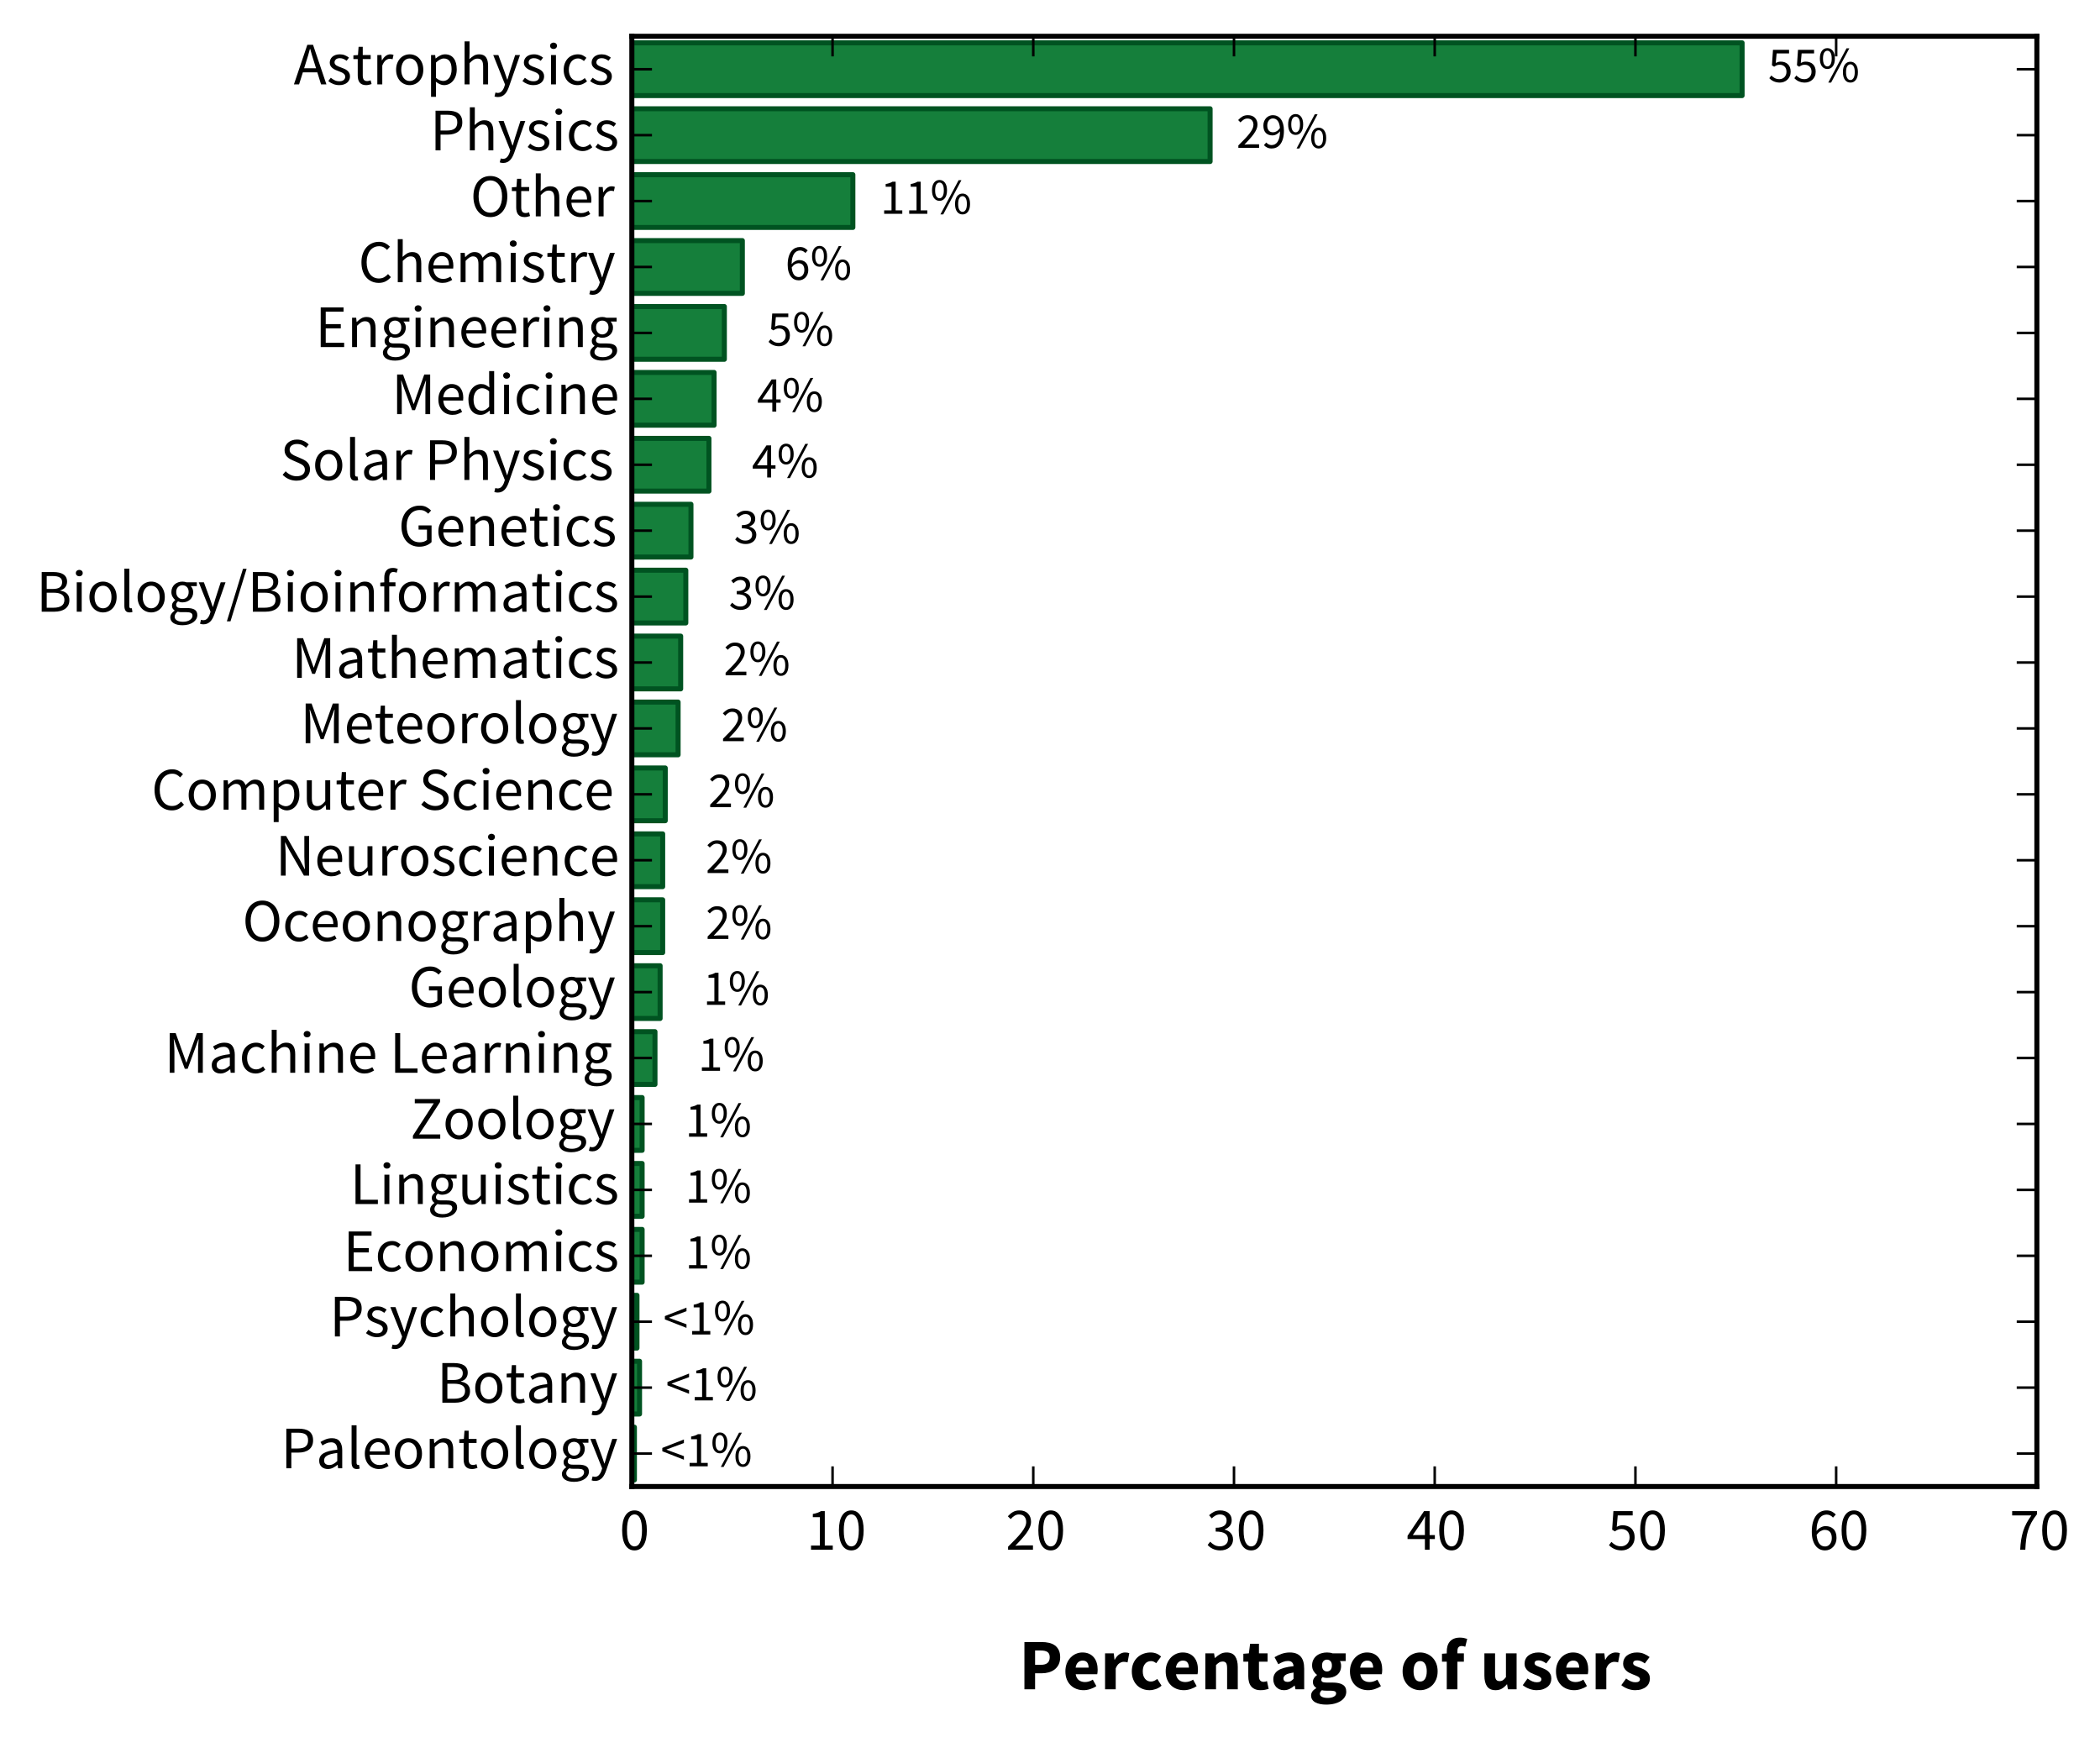 <?xml version="1.0" encoding="utf-8" standalone="no"?>
<!DOCTYPE svg PUBLIC "-//W3C//DTD SVG 1.1//EN"
  "http://www.w3.org/Graphics/SVG/1.1/DTD/svg11.dtd">
<!-- Created with matplotlib (http://matplotlib.org/) -->
<svg height="345pt" version="1.1" viewBox="0 0 417 345" width="417pt" xmlns="http://www.w3.org/2000/svg" xmlns:xlink="http://www.w3.org/1999/xlink">
 <defs>
  <style type="text/css">
*{stroke-linecap:butt;stroke-linejoin:round;}
  </style>
 </defs>
 <g id="figure_1">
  <g id="patch_1">
   <path d="
M0 345.709
L417.1 345.709
L417.1 0
L0 0
L0 345.709" style="fill:none;"/>
  </g>
  <g id="axes_1">
   <g id="patch_2">
    <path d="
M125.464 295.2
L404.464 295.2
L404.464 7.2
L125.464 7.2
L125.464 295.2" style="fill:none;"/>
   </g>
   <g id="patch_3">
    <path clip-path="url(#pdd6b15d5b1)" d="
M125.464 293.891
L125.975 293.891
L125.975 283.418
L125.464 283.418
z
" style="fill:#157f3b;stroke:#005321;stroke-linejoin:miter;"/>
   </g>
   <g id="patch_4">
    <path clip-path="url(#pdd6b15d5b1)" d="
M125.464 280.8
L126.995 280.8
L126.995 270.327
L125.464 270.327
z
" style="fill:#157f3b;stroke:#005321;stroke-linejoin:miter;"/>
   </g>
   <g id="patch_5">
    <path clip-path="url(#pdd6b15d5b1)" d="
M125.464 267.709
L126.485 267.709
L126.485 257.236
L125.464 257.236
z
" style="fill:#157f3b;stroke:#005321;stroke-linejoin:miter;"/>
   </g>
   <g id="patch_6">
    <path clip-path="url(#pdd6b15d5b1)" d="
M125.464 254.618
L127.506 254.618
L127.506 244.145
L125.464 244.145
z
" style="fill:#157f3b;stroke:#005321;stroke-linejoin:miter;"/>
   </g>
   <g id="patch_7">
    <path clip-path="url(#pdd6b15d5b1)" d="
M125.464 241.527
L127.506 241.527
L127.506 231.055
L125.464 231.055
z
" style="fill:#157f3b;stroke:#005321;stroke-linejoin:miter;"/>
   </g>
   <g id="patch_8">
    <path clip-path="url(#pdd6b15d5b1)" d="
M125.464 228.436
L127.506 228.436
L127.506 217.964
L125.464 217.964
z
" style="fill:#157f3b;stroke:#005321;stroke-linejoin:miter;"/>
   </g>
   <g id="patch_9">
    <path clip-path="url(#pdd6b15d5b1)" d="
M125.464 215.345
L130.057 215.345
L130.057 204.873
L125.464 204.873
z
" style="fill:#157f3b;stroke:#005321;stroke-linejoin:miter;"/>
   </g>
   <g id="patch_10">
    <path clip-path="url(#pdd6b15d5b1)" d="
M125.464 202.255
L131.078 202.255
L131.078 191.782
L125.464 191.782
z
" style="fill:#157f3b;stroke:#005321;stroke-linejoin:miter;"/>
   </g>
   <g id="patch_11">
    <path clip-path="url(#pdd6b15d5b1)" d="
M125.464 189.164
L131.588 189.164
L131.588 178.691
L125.464 178.691
z
" style="fill:#157f3b;stroke:#005321;stroke-linejoin:miter;"/>
   </g>
   <g id="patch_12">
    <path clip-path="url(#pdd6b15d5b1)" d="
M125.464 176.073
L131.588 176.073
L131.588 165.6
L125.464 165.6
z
" style="fill:#157f3b;stroke:#005321;stroke-linejoin:miter;"/>
   </g>
   <g id="patch_13">
    <path clip-path="url(#pdd6b15d5b1)" d="
M125.464 162.982
L132.099 162.982
L132.099 152.509
L125.464 152.509
z
" style="fill:#157f3b;stroke:#005321;stroke-linejoin:miter;"/>
   </g>
   <g id="patch_14">
    <path clip-path="url(#pdd6b15d5b1)" d="
M125.464 149.891
L134.65 149.891
L134.65 139.418
L125.464 139.418
z
" style="fill:#157f3b;stroke:#005321;stroke-linejoin:miter;"/>
   </g>
   <g id="patch_15">
    <path clip-path="url(#pdd6b15d5b1)" d="
M125.464 136.8
L135.161 136.8
L135.161 126.327
L125.464 126.327
z
" style="fill:#157f3b;stroke:#005321;stroke-linejoin:miter;"/>
   </g>
   <g id="patch_16">
    <path clip-path="url(#pdd6b15d5b1)" d="
M125.464 123.709
L136.181 123.709
L136.181 113.236
L125.464 113.236
z
" style="fill:#157f3b;stroke:#005321;stroke-linejoin:miter;"/>
   </g>
   <g id="patch_17">
    <path clip-path="url(#pdd6b15d5b1)" d="
M125.464 110.618
L137.202 110.618
L137.202 100.145
L125.464 100.145
z
" style="fill:#157f3b;stroke:#005321;stroke-linejoin:miter;"/>
   </g>
   <g id="patch_18">
    <path clip-path="url(#pdd6b15d5b1)" d="
M125.464 97.527
L140.774 97.527
L140.774 87.055
L125.464 87.055
z
" style="fill:#157f3b;stroke:#005321;stroke-linejoin:miter;"/>
   </g>
   <g id="patch_19">
    <path clip-path="url(#pdd6b15d5b1)" d="
M125.464 84.436
L141.795 84.436
L141.795 73.964
L125.464 73.964
z
" style="fill:#157f3b;stroke:#005321;stroke-linejoin:miter;"/>
   </g>
   <g id="patch_20">
    <path clip-path="url(#pdd6b15d5b1)" d="
M125.464 71.346
L143.836 71.346
L143.836 60.873
L125.464 60.873
z
" style="fill:#157f3b;stroke:#005321;stroke-linejoin:miter;"/>
   </g>
   <g id="patch_21">
    <path clip-path="url(#pdd6b15d5b1)" d="
M125.464 58.255
L147.409 58.255
L147.409 47.782
L125.464 47.782
z
" style="fill:#157f3b;stroke:#005321;stroke-linejoin:miter;"/>
   </g>
   <g id="patch_22">
    <path clip-path="url(#pdd6b15d5b1)" d="
M125.464 45.164
L169.353 45.164
L169.353 34.691
L125.464 34.691
z
" style="fill:#157f3b;stroke:#005321;stroke-linejoin:miter;"/>
   </g>
   <g id="patch_23">
    <path clip-path="url(#pdd6b15d5b1)" d="
M125.464 32.073
L240.29 32.073
L240.29 21.6
L125.464 21.6
z
" style="fill:#157f3b;stroke:#005321;stroke-linejoin:miter;"/>
   </g>
   <g id="patch_24">
    <path clip-path="url(#pdd6b15d5b1)" d="
M125.464 18.982
L345.929 18.982
L345.929 8.509
L125.464 8.509
z
" style="fill:#157f3b;stroke:#005321;stroke-linejoin:miter;"/>
   </g>
   <g id="patch_25">
    <path d="
M404.464 295.2
L404.464 7.2" style="fill:none;stroke:#000000;stroke-linecap:square;stroke-linejoin:miter;"/>
   </g>
   <g id="patch_26">
    <path d="
M125.464 295.2
L125.464 7.2" style="fill:none;stroke:#000000;stroke-linecap:square;stroke-linejoin:miter;"/>
   </g>
   <g id="patch_27">
    <path d="
M125.464 7.2
L404.464 7.2" style="fill:none;stroke:#000000;stroke-linecap:square;stroke-linejoin:miter;"/>
   </g>
   <g id="patch_28">
    <path d="
M125.464 295.2
L404.464 295.2" style="fill:none;stroke:#000000;stroke-linecap:square;stroke-linejoin:miter;"/>
   </g>
   <g id="matplotlib.axis_1">
    <g id="xtick_1">
     <g id="line2d_1">
      <defs>
       <path d="
M0 0
L0 -4" id="mc7db9fdffb" style="stroke:#000000;stroke-width:0.5;"/>
      </defs>
      <g>
       <use style="stroke:#000000;stroke-width:0.5;" x="125.464" xlink:href="#mc7db9fdffb" y="295.2"/>
      </g>
     </g>
     <g id="line2d_2">
      <defs>
       <path d="
M0 0
L0 4" id="m5a7d422ac3" style="stroke:#000000;stroke-width:0.5;"/>
      </defs>
      <g>
       <use style="stroke:#000000;stroke-width:0.5;" x="125.464" xlink:href="#m5a7d422ac3" y="7.2"/>
      </g>
     </g>
     <g id="text_1">
      <!-- 0 -->
      <defs>
       <path d="
M24.906 -1.203
Q15.203 -1.203 9.797 7.391
Q4.406 16 4.406 32.094
Q4.406 48.203 9.797 56.594
Q15.203 65 24.906 65
Q34.5 65 39.891 56.594
Q45.297 48.203 45.297 32.094
Q45.297 16 39.891 7.391
Q34.5 -1.203 24.906 -1.203
M24.906 5.406
Q27.703 5.406 29.953 6.953
Q32.203 8.5 33.844 11.75
Q35.5 15 36.391 20.047
Q37.297 25.094 37.297 32.094
Q37.297 39.094 36.391 44.094
Q35.5 49.094 33.844 52.25
Q32.203 55.406 29.953 56.906
Q27.703 58.406 24.906 58.406
Q22.094 58.406 19.797 56.906
Q17.5 55.406 15.844 52.25
Q14.203 49.094 13.297 44.094
Q12.406 39.094 12.406 32.094
Q12.406 18.094 15.844 11.75
Q19.297 5.406 24.906 5.406" id="SourceSansPro-Regular-30"/>
      </defs>
      <g transform="translate(123.011 307.744)scale(0.12 -0.12)">
       <use xlink:href="#SourceSansPro-Regular-30"/>
      </g>
     </g>
    </g>
    <g id="xtick_2">
     <g id="line2d_3">
      <g>
       <use style="stroke:#000000;stroke-width:0.5;" x="165.322" xlink:href="#mc7db9fdffb" y="295.2"/>
      </g>
     </g>
     <g id="line2d_4">
      <g>
       <use style="stroke:#000000;stroke-width:0.5;" x="165.322" xlink:href="#m5a7d422ac3" y="7.2"/>
      </g>
     </g>
     <g id="text_2">
      <!-- 10 -->
      <defs>
       <path d="
M7.906 6.797
L22.5 6.797
L22.5 53.797
L10.906 53.797
L10.906 59.094
Q15.297 59.906 18.547 61.047
Q21.797 62.203 24.406 63.797
L30.703 63.797
L30.703 6.797
L43.906 6.797
L43.906 0
L7.906 0
z
" id="SourceSansPro-Regular-31"/>
      </defs>
      <g transform="translate(160.096 307.744)scale(0.12 -0.12)">
       <use xlink:href="#SourceSansPro-Regular-31"/>
       <use x="49.7" xlink:href="#SourceSansPro-Regular-30"/>
      </g>
     </g>
    </g>
    <g id="xtick_3">
     <g id="line2d_5">
      <g>
       <use style="stroke:#000000;stroke-width:0.5;" x="205.179" xlink:href="#mc7db9fdffb" y="295.2"/>
      </g>
     </g>
     <g id="line2d_6">
      <g>
       <use style="stroke:#000000;stroke-width:0.5;" x="205.179" xlink:href="#m5a7d422ac3" y="7.2"/>
      </g>
     </g>
     <g id="text_3">
      <!-- 20 -->
      <defs>
       <path d="
M4 4.906
Q11.203 12.094 16.797 17.891
Q22.406 23.703 26.203 28.641
Q30 33.594 32 37.75
Q34 41.906 34 45.797
Q34 51.297 31 54.797
Q28 58.297 21.906 58.297
Q17.906 58.297 14.5 56.047
Q11.094 53.797 8.297 50.594
L3.594 55.297
Q7.594 59.703 12.094 62.344
Q16.594 65 22.906 65
Q31.797 65 36.891 59.844
Q42 54.703 42 46.203
Q42 41.703 40.047 37.141
Q38.094 32.594 34.641 27.75
Q31.203 22.906 26.453 17.656
Q21.703 12.406 16 6.5
Q18.594 6.703 21.391 6.891
Q24.203 7.094 26.703 7.094
L45.203 7.094
L45.203 0
L4 0
z
" id="SourceSansPro-Regular-32"/>
      </defs>
      <g transform="translate(199.694 307.744)scale(0.12 -0.12)">
       <use xlink:href="#SourceSansPro-Regular-32"/>
       <use x="49.7" xlink:href="#SourceSansPro-Regular-30"/>
      </g>
     </g>
    </g>
    <g id="xtick_4">
     <g id="line2d_7">
      <g>
       <use style="stroke:#000000;stroke-width:0.5;" x="245.036" xlink:href="#mc7db9fdffb" y="295.2"/>
      </g>
     </g>
     <g id="line2d_8">
      <g>
       <use style="stroke:#000000;stroke-width:0.5;" x="245.036" xlink:href="#m5a7d422ac3" y="7.2"/>
      </g>
     </g>
     <g id="text_4">
      <!-- 30 -->
      <defs>
       <path d="
M6.797 13.203
Q9.703 10.203 13.547 7.891
Q17.406 5.594 23.094 5.594
Q28.906 5.594 32.594 8.75
Q36.297 11.906 36.297 17.297
Q36.297 20.094 35.25 22.438
Q34.203 24.797 31.797 26.5
Q29.406 28.203 25.5 29.094
Q21.594 30 15.906 30
L15.906 36.297
Q21 36.297 24.453 37.188
Q27.906 38.094 30.047 39.688
Q32.203 41.297 33.094 43.5
Q34 45.703 34 48.203
Q34 52.906 31.047 55.594
Q28.094 58.297 23 58.297
Q19 58.297 15.641 56.5
Q12.297 54.703 9.406 51.797
L5 57
Q8.703 60.5 13.141 62.75
Q17.594 65 23.297 65
Q27.5 65 31 63.891
Q34.5 62.797 37.047 60.75
Q39.594 58.703 41 55.703
Q42.406 52.703 42.406 48.797
Q42.406 43 39.203 39.297
Q36 35.594 30.797 33.594
L30.797 33.203
Q33.703 32.5 36.203 31.141
Q38.703 29.797 40.594 27.75
Q42.5 25.703 43.547 23
Q44.594 20.297 44.594 17
Q44.594 12.797 42.938 9.391
Q41.297 6 38.438 3.641
Q35.594 1.297 31.797 0.047
Q28 -1.203 23.594 -1.203
Q19.797 -1.203 16.641 -0.453
Q13.5 0.297 10.891 1.547
Q8.297 2.797 6.25 4.391
Q4.203 6 2.594 7.797
z
" id="SourceSansPro-Regular-33"/>
      </defs>
      <g transform="translate(239.491 307.744)scale(0.12 -0.12)">
       <use xlink:href="#SourceSansPro-Regular-33"/>
       <use x="49.7" xlink:href="#SourceSansPro-Regular-30"/>
      </g>
     </g>
    </g>
    <g id="xtick_5">
     <g id="line2d_9">
      <g>
       <use style="stroke:#000000;stroke-width:0.5;" x="284.893" xlink:href="#mc7db9fdffb" y="295.2"/>
      </g>
     </g>
     <g id="line2d_10">
      <g>
       <use style="stroke:#000000;stroke-width:0.5;" x="284.893" xlink:href="#m5a7d422ac3" y="7.2"/>
      </g>
     </g>
     <g id="text_5">
      <!-- 40 -->
      <defs>
       <path d="
M30.406 24.203
L30.406 42.703
Q30.406 45.297 30.547 48.844
Q30.703 52.406 30.906 55
L30.5 55
Q29.297 52.703 28 50.5
Q26.703 48.297 25.297 46
L10.406 24.203
z

M46.906 17.594
L38.203 17.594
L38.203 0
L30.406 0
L30.406 17.594
L1.703 17.594
L1.703 23
L29 63.797
L38.203 63.797
L38.203 24.203
L46.906 24.203
z
" id="SourceSansPro-Regular-34"/>
      </defs>
      <g transform="translate(279.295 307.744)scale(0.12 -0.12)">
       <use xlink:href="#SourceSansPro-Regular-34"/>
       <use x="49.7" xlink:href="#SourceSansPro-Regular-30"/>
      </g>
     </g>
    </g>
    <g id="xtick_6">
     <g id="line2d_11">
      <g>
       <use style="stroke:#000000;stroke-width:0.5;" x="324.75" xlink:href="#mc7db9fdffb" y="295.2"/>
      </g>
     </g>
     <g id="line2d_12">
      <g>
       <use style="stroke:#000000;stroke-width:0.5;" x="324.75" xlink:href="#m5a7d422ac3" y="7.2"/>
      </g>
     </g>
     <g id="text_6">
      <!-- 50 -->
      <defs>
       <path d="
M6.5 12.906
Q9.297 10 13.141 7.797
Q17 5.594 22.594 5.594
Q25.5 5.594 28.047 6.641
Q30.594 7.703 32.5 9.594
Q34.406 11.5 35.5 14.203
Q36.594 16.906 36.594 20.203
Q36.594 26.797 32.891 30.5
Q29.203 34.203 23 34.203
Q19.703 34.203 17.344 33.203
Q15 32.203 12.094 30.297
L7.703 33.094
L9.797 63.797
L41.703 63.797
L41.703 56.703
L17 56.703
L15.297 37.797
Q17.594 39 19.891 39.703
Q22.203 40.406 25.094 40.406
Q29.203 40.406 32.797 39.203
Q36.406 38 39.094 35.547
Q41.797 33.094 43.344 29.344
Q44.906 25.594 44.906 20.406
Q44.906 15.203 43.094 11.203
Q41.297 7.203 38.297 4.453
Q35.297 1.703 31.438 0.25
Q27.594 -1.203 23.406 -1.203
Q19.594 -1.203 16.438 -0.453
Q13.297 0.297 10.75 1.5
Q8.203 2.703 6.141 4.25
Q4.094 5.797 2.5 7.5
z
" id="SourceSansPro-Regular-35"/>
      </defs>
      <g transform="translate(319.2 307.744)scale(0.12 -0.12)">
       <use xlink:href="#SourceSansPro-Regular-35"/>
       <use x="49.7" xlink:href="#SourceSansPro-Regular-30"/>
      </g>
     </g>
    </g>
    <g id="xtick_7">
     <g id="line2d_13">
      <g>
       <use style="stroke:#000000;stroke-width:0.5;" x="364.607" xlink:href="#mc7db9fdffb" y="295.2"/>
      </g>
     </g>
     <g id="line2d_14">
      <g>
       <use style="stroke:#000000;stroke-width:0.5;" x="364.607" xlink:href="#m5a7d422ac3" y="7.2"/>
      </g>
     </g>
     <g id="text_7">
      <!-- 60 -->
      <defs>
       <path d="
M26.797 5.297
Q29.203 5.297 31.203 6.297
Q33.203 7.297 34.703 9.141
Q36.203 11 37.047 13.547
Q37.906 16.094 37.906 19.297
Q37.906 25.594 35 29.188
Q32.094 32.797 26.094 32.797
Q23.094 32.797 19.547 30.844
Q16 28.906 12.797 24.406
Q13.594 15 17.141 10.141
Q20.703 5.297 26.797 5.297
M39.906 53.094
Q37.906 55.406 35.156 56.75
Q32.406 58.094 29.406 58.094
Q26.094 58.094 23.094 56.688
Q20.094 55.297 17.797 52.094
Q15.5 48.906 14.094 43.75
Q12.703 38.594 12.594 31
Q15.594 34.703 19.594 36.844
Q23.594 39 27.5 39
Q35.797 39 40.75 34.094
Q45.703 29.203 45.703 19.297
Q45.703 14.703 44.203 10.953
Q42.703 7.203 40.094 4.5
Q37.5 1.797 34.094 0.297
Q30.703 -1.203 26.797 -1.203
Q22.094 -1.203 18.094 0.688
Q14.094 2.594 11.141 6.438
Q8.203 10.297 6.5 16.047
Q4.797 21.797 4.797 29.5
Q4.797 39.094 6.797 45.844
Q8.797 52.594 12.188 56.844
Q15.594 61.094 19.938 63.047
Q24.297 65 29.094 65
Q34.297 65 38.047 63.047
Q41.797 61.094 44.5 58.203
z
" id="SourceSansPro-Regular-36"/>
      </defs>
      <g transform="translate(359.195 307.744)scale(0.12 -0.12)">
       <use xlink:href="#SourceSansPro-Regular-36"/>
       <use x="49.7" xlink:href="#SourceSansPro-Regular-30"/>
      </g>
     </g>
    </g>
    <g id="xtick_8">
     <g id="line2d_15">
      <g>
       <use style="stroke:#000000;stroke-width:0.5;" x="404.464" xlink:href="#mc7db9fdffb" y="295.2"/>
      </g>
     </g>
     <g id="line2d_16">
      <g>
       <use style="stroke:#000000;stroke-width:0.5;" x="404.464" xlink:href="#m5a7d422ac3" y="7.2"/>
      </g>
     </g>
     <g id="text_8">
      <!-- 70 -->
      <defs>
       <path d="
M17.703 0
Q18.094 9 19.297 16.5
Q20.5 24 22.641 30.75
Q24.797 37.5 28.141 43.797
Q31.5 50.094 36.203 56.703
L4.406 56.703
L4.406 63.797
L45.5 63.797
L45.5 58.703
Q39.797 51.5 36.25 44.891
Q32.703 38.297 30.594 31.438
Q28.5 24.594 27.547 16.938
Q26.594 9.297 26.203 0
L17.703 0
z
" id="SourceSansPro-Regular-37"/>
      </defs>
      <g transform="translate(399.029 307.744)scale(0.12 -0.12)">
       <use xlink:href="#SourceSansPro-Regular-37"/>
       <use x="49.7" xlink:href="#SourceSansPro-Regular-30"/>
      </g>
     </g>
    </g>
    <g id="text_9">
     <!-- Percentage of users -->
     <defs>
      <path d="
M3.594 24.797
Q3.594 30.797 5.594 35.641
Q7.594 40.5 10.844 43.844
Q14.094 47.203 18.297 49
Q22.5 50.797 27 50.797
Q32.297 50.797 36.25 49
Q40.203 47.203 42.844 44
Q45.5 40.797 46.797 36.438
Q48.094 32.094 48.094 27
Q48.094 25 47.891 23.344
Q47.703 21.703 47.5 20.797
L17.797 20.797
Q18.797 15.094 22.25 12.547
Q25.703 10 30.703 10
Q36 10 41.406 13.297
L46.297 4.406
Q42.5 1.797 37.844 0.297
Q33.203 -1.203 28.703 -1.203
Q23.406 -1.203 18.797 0.547
Q14.203 2.297 10.797 5.641
Q7.406 9 5.5 13.797
Q3.594 18.594 3.594 24.797
M35.594 29.906
Q35.594 34.203 33.688 36.891
Q31.797 39.594 27.297 39.594
Q23.797 39.594 21.141 37.25
Q18.5 34.906 17.703 29.906
z
" id="SourceSansPro-Bold-65"/>
      <path d="
M3.594 24.797
Q3.594 31 5.688 35.844
Q7.797 40.703 11.344 44
Q14.906 47.297 19.594 49.047
Q24.297 50.797 29.406 50.797
Q34 50.797 37.703 49.25
Q41.406 47.703 43.906 45.094
L37.203 36
Q33.703 38.906 30.297 38.906
Q24.906 38.906 21.797 35.094
Q18.703 31.297 18.703 24.797
Q18.703 18.297 21.844 14.5
Q25 10.703 29.797 10.703
Q32.5 10.703 34.703 11.797
Q36.906 12.906 38.703 14.297
L44.594 5
Q41 1.797 36.594 0.297
Q32.203 -1.203 28.094 -1.203
Q22.906 -1.203 18.453 0.547
Q14 2.297 10.703 5.594
Q7.406 8.906 5.5 13.75
Q3.594 18.594 3.594 24.797" id="SourceSansPro-Bold-63"/>
      <path d="
M15.5 -6.203
Q15.5 -9 18.5 -10.453
Q21.5 -11.906 26.5 -11.906
Q31.5 -11.906 34.703 -10.156
Q37.906 -8.406 37.906 -5.797
Q37.906 -3.5 35.953 -2.703
Q34 -1.906 30.297 -1.906
L25.203 -1.906
Q22.594 -1.906 21 -1.75
Q19.406 -1.594 18.203 -1.297
Q15.5 -3.703 15.5 -6.203
M3.406 -8.5
Q3.406 -2.5 10.5 1.5
L10.5 1.906
Q8.5 3.203 7.203 5.203
Q5.906 7.203 5.906 10.297
Q5.906 13 7.5 15.453
Q9.094 17.906 11.5 19.594
L11.5 20
Q8.906 21.797 6.844 25.141
Q4.797 28.5 4.797 32.906
Q4.797 37.406 6.5 40.75
Q8.203 44.094 11.047 46.344
Q13.906 48.594 17.594 49.688
Q21.297 50.797 25.297 50.797
Q29.703 50.797 33 49.594
L51.094 49.594
L51.094 38.906
L43.203 38.906
Q43.906 37.797 44.344 36.094
Q44.797 34.406 44.797 32.406
Q44.797 28.094 43.297 24.938
Q41.797 21.797 39.141 19.75
Q36.5 17.703 32.953 16.703
Q29.406 15.703 25.297 15.703
Q22.406 15.703 19.297 16.703
Q18.297 15.906 17.891 15.094
Q17.5 14.297 17.5 13
Q17.5 11.094 19.141 10.188
Q20.797 9.297 25 9.297
L33 9.297
Q42.203 9.297 47.047 6.344
Q51.906 3.406 51.906 -3.297
Q51.906 -7.203 49.953 -10.453
Q48 -13.703 44.391 -16.047
Q40.797 -18.406 35.688 -19.75
Q30.594 -21.094 24.203 -21.094
Q19.797 -21.094 16.047 -20.344
Q12.297 -19.594 9.438 -18.094
Q6.594 -16.594 5 -14.188
Q3.406 -11.797 3.406 -8.5
M25.297 24.594
Q28.203 24.594 30.141 26.641
Q32.094 28.703 32.094 32.906
Q32.094 36.797 30.141 38.844
Q28.203 40.906 25.297 40.906
Q22.406 40.906 20.453 38.906
Q18.5 36.906 18.5 32.906
Q18.5 28.703 20.453 26.641
Q22.406 24.594 25.297 24.594" id="SourceSansPro-Bold-67"/>
      <path d="
M6 49.594
L20.703 49.594
L20.703 20.703
Q20.703 15.297 22.203 13.297
Q23.703 11.297 26.906 11.297
Q29.703 11.297 31.594 12.594
Q33.5 13.906 35.703 16.797
L35.703 49.594
L50.406 49.594
L50.406 0
L38.406 0
L37.297 6.906
L37 6.906
Q33.797 3.094 30.141 0.938
Q26.5 -1.203 21.406 -1.203
Q13.297 -1.203 9.641 4.094
Q6 9.406 6 18.797
z
" id="SourceSansPro-Bold-75"/>
      <path id="SourceSansPro-Bold-20"/>
      <path d="
M8.5 38.094
L1.703 38.094
L1.703 49
L9.297 49.594
L11 62.797
L23.203 62.797
L23.203 49.594
L35.094 49.594
L35.094 38.094
L23.203 38.094
L23.203 18.203
Q23.203 14 24.953 12.141
Q26.703 10.297 29.594 10.297
Q30.797 10.297 32.047 10.594
Q33.297 10.906 34.297 11.297
L36.594 0.594
Q34.594 0 31.891 -0.594
Q29.203 -1.203 25.594 -1.203
Q21 -1.203 17.75 0.188
Q14.5 1.594 12.453 4.094
Q10.406 6.594 9.453 10.141
Q8.5 13.703 8.5 18
z
" id="SourceSansPro-Bold-74"/>
      <path d="
M34.5 58.703
Q31.703 59.703 29.406 59.703
Q26.703 59.703 25.203 58.047
Q23.703 56.406 23.703 52.594
L23.703 49.594
L32.594 49.594
L32.594 38.094
L23.703 38.094
L23.703 0
L9 0
L9 38.094
L2.406 38.094
L2.406 49
L9 49.5
L9 52.203
Q9 56.094 9.953 59.594
Q10.906 63.094 13.094 65.688
Q15.297 68.297 18.797 69.797
Q22.297 71.297 27.297 71.297
Q30.406 71.297 32.953 70.688
Q35.5 70.094 37.203 69.5
z
" id="SourceSansPro-Bold-66"/>
      <path d="
M8.703 14.906
Q12.094 12.297 15.188 11
Q18.297 9.703 21.5 9.703
Q24.797 9.703 26.297 10.797
Q27.797 11.906 27.797 13.906
Q27.797 15.094 26.938 16.047
Q26.094 17 24.641 17.797
Q23.203 18.594 21.391 19.25
Q19.594 19.906 17.703 20.703
Q15.406 21.594 13.094 22.797
Q10.797 24 8.891 25.75
Q7 27.5 5.797 29.844
Q4.594 32.203 4.594 35.297
Q4.594 38.703 5.938 41.594
Q7.297 44.5 9.797 46.5
Q12.297 48.5 15.797 49.641
Q19.297 50.797 23.594 50.797
Q29.297 50.797 33.594 48.844
Q37.906 46.906 41.094 44.5
L34.5 35.703
Q31.797 37.703 29.188 38.797
Q26.594 39.906 24 39.906
Q18.406 39.906 18.406 36
Q18.406 34.797 19.203 33.938
Q20 33.094 21.344 32.391
Q22.703 31.703 24.453 31.047
Q26.203 30.406 28.094 29.703
Q30.5 28.797 32.844 27.641
Q35.203 26.5 37.141 24.797
Q39.094 23.094 40.297 20.641
Q41.5 18.203 41.5 14.797
Q41.5 11.406 40.203 8.5
Q38.906 5.594 36.297 3.438
Q33.703 1.297 29.891 0.047
Q26.094 -1.203 21.094 -1.203
Q16.203 -1.203 11.047 0.688
Q5.906 2.594 2.094 5.703
z
" id="SourceSansPro-Bold-73"/>
      <path d="
M3.594 24.797
Q3.594 31 5.594 35.844
Q7.594 40.703 10.938 44
Q14.297 47.297 18.688 49.047
Q23.094 50.797 27.797 50.797
Q32.5 50.797 36.844 49.047
Q41.203 47.297 44.547 44
Q47.906 40.703 49.906 35.844
Q51.906 31 51.906 24.797
Q51.906 18.594 49.906 13.75
Q47.906 8.906 44.547 5.594
Q41.203 2.297 36.844 0.547
Q32.5 -1.203 27.797 -1.203
Q23.094 -1.203 18.688 0.547
Q14.297 2.297 10.938 5.594
Q7.594 8.906 5.594 13.75
Q3.594 18.594 3.594 24.797
M18.703 24.797
Q18.703 18.297 20.953 14.5
Q23.203 10.703 27.797 10.703
Q32.297 10.703 34.594 14.5
Q36.906 18.297 36.906 24.797
Q36.906 31.297 34.594 35.094
Q32.297 38.906 27.797 38.906
Q23.203 38.906 20.953 35.094
Q18.703 31.297 18.703 24.797" id="SourceSansPro-Bold-6f"/>
      <path d="
M6.5 49.594
L18.5 49.594
L19.5 43.297
L19.906 43.297
Q23.094 46.297 26.891 48.547
Q30.703 50.797 35.797 50.797
Q43.906 50.797 47.547 45.5
Q51.203 40.203 51.203 30.797
L51.203 0
L36.5 0
L36.5 28.906
Q36.5 34.297 35.047 36.297
Q33.594 38.297 30.406 38.297
Q27.594 38.297 25.594 37.047
Q23.594 35.797 21.203 33.5
L21.203 0
L6.5 0
z
" id="SourceSansPro-Bold-6e"/>
      <path d="
M6.5 49.594
L18.5 49.594
L19.5 40.906
L19.906 40.906
Q22.594 46 26.391 48.391
Q30.203 50.797 34 50.797
Q36.094 50.797 37.438 50.547
Q38.797 50.297 39.906 49.797
L37.5 37.094
Q36.094 37.5 34.891 37.703
Q33.703 37.906 32.094 37.906
Q29.297 37.906 26.25 35.906
Q23.203 33.906 21.203 28.797
L21.203 0
L6.5 0
z
" id="SourceSansPro-Bold-72"/>
      <path d="
M7.703 65.203
L31.5 65.203
Q36.797 65.203 41.438 64.141
Q46.094 63.094 49.547 60.641
Q53 58.203 55 54.141
Q57 50.094 57 44.203
Q57 38.5 54.953 34.297
Q52.906 30.094 49.406 27.391
Q45.906 24.703 41.297 23.391
Q36.703 22.094 31.5 22.094
L22.406 22.094
L22.406 0
L7.703 0
z

M30.594 33.797
Q42.594 33.797 42.594 44.203
Q42.594 49.297 39.547 51.391
Q36.5 53.5 30.594 53.5
L22.406 53.5
L22.406 33.797
z
" id="SourceSansPro-Bold-50"/>
      <path d="
M4.703 13.797
Q4.703 21.594 11.297 26
Q17.906 30.406 32.594 31.906
Q32.406 35.203 30.594 37.141
Q28.797 39.094 24.797 39.094
Q21.594 39.094 18.391 37.891
Q15.203 36.703 11.594 34.594
L6.406 44.297
Q11.203 47.203 16.453 49
Q21.703 50.797 27.594 50.797
Q37.203 50.797 42.25 45.344
Q47.297 39.906 47.297 28.406
L47.297 0
L35.297 0
L34.203 5.094
L33.906 5.094
Q30.703 2.297 27.141 0.547
Q23.594 -1.203 19.406 -1.203
Q16 -1.203 13.297 -0.047
Q10.594 1.094 8.688 3.141
Q6.797 5.203 5.75 7.891
Q4.703 10.594 4.703 13.797
M18.703 14.906
Q18.703 12.5 20.25 11.344
Q21.797 10.203 24.406 10.203
Q27 10.203 28.797 11.297
Q30.594 12.406 32.594 14.406
L32.594 23.094
Q24.703 22 21.703 19.891
Q18.703 17.797 18.703 14.906" id="SourceSansPro-Bold-61"/>
     </defs>
     <g transform="translate(202.312 335.471)scale(0.144 -0.144)">
      <use xlink:href="#SourceSansPro-Bold-50"/>
      <use x="60.6" xlink:href="#SourceSansPro-Bold-65"/>
      <use x="112.4" xlink:href="#SourceSansPro-Bold-72"/>
      <use x="152.2" xlink:href="#SourceSansPro-Bold-63"/>
      <use x="198.9" xlink:href="#SourceSansPro-Bold-65"/>
      <use x="250.7" xlink:href="#SourceSansPro-Bold-6e"/>
      <use x="307.9" xlink:href="#SourceSansPro-Bold-74"/>
      <use x="346.2" xlink:href="#SourceSansPro-Bold-61"/>
      <use x="399.6" xlink:href="#SourceSansPro-Bold-67"/>
      <use x="453" xlink:href="#SourceSansPro-Bold-65"/>
      <use x="504.8" xlink:href="#SourceSansPro-Bold-20"/>
      <use x="525.6" xlink:href="#SourceSansPro-Bold-6f"/>
      <use x="581.1" xlink:href="#SourceSansPro-Bold-66"/>
      <use x="615.2" xlink:href="#SourceSansPro-Bold-20"/>
      <use x="636" xlink:href="#SourceSansPro-Bold-75"/>
      <use x="692.8" xlink:href="#SourceSansPro-Bold-73"/>
      <use x="737.1" xlink:href="#SourceSansPro-Bold-65"/>
      <use x="788.9" xlink:href="#SourceSansPro-Bold-72"/>
      <use x="828.7" xlink:href="#SourceSansPro-Bold-73"/>
     </g>
    </g>
   </g>
   <g id="matplotlib.axis_2">
    <g id="ytick_1">
     <g id="line2d_17">
      <defs>
       <path d="
M0 0
L4 0" id="md7965d1ba0" style="stroke:#000000;stroke-width:0.5;"/>
      </defs>
      <g>
       <use style="stroke:#000000;stroke-width:0.5;" x="125.464" xlink:href="#md7965d1ba0" y="288.655"/>
      </g>
     </g>
     <g id="line2d_18">
      <defs>
       <path d="
M0 0
L-4 0" id="md9a1c1a7cd" style="stroke:#000000;stroke-width:0.5;"/>
      </defs>
      <g>
       <use style="stroke:#000000;stroke-width:0.5;" x="404.464" xlink:href="#md9a1c1a7cd" y="288.655"/>
      </g>
     </g>
     <g id="text_10">
      <!-- Paleontology -->
      <defs>
       <path d="
M4.906 -13.406
Q5.703 -13.594 6.703 -13.844
Q7.703 -14.094 8.594 -14.094
Q12.797 -14.094 15.438 -11.141
Q18.094 -8.203 19.594 -3.703
L20.703 -0.094
L1.203 48.594
L9.703 48.594
L19.594 21.703
Q20.703 18.5 21.953 14.953
Q23.203 11.406 24.297 8
L24.703 8
Q25.797 11.297 26.797 14.891
Q27.797 18.5 28.797 21.703
L37.5 48.594
L45.5 48.594
L27.203 -4
Q25.906 -7.594 24.297 -10.688
Q22.703 -13.797 20.5 -16.047
Q18.297 -18.297 15.5 -19.594
Q12.703 -20.906 9 -20.906
Q7.297 -20.906 5.891 -20.656
Q4.5 -20.406 3.297 -19.906
L4.906 -13.406
z
" id="SourceSansPro-Regular-79"/>
       <path d="
M5.797 12.594
Q5.797 20.594 12.938 24.844
Q20.094 29.094 35.703 30.797
Q35.703 33.094 35.25 35.297
Q34.797 37.5 33.641 39.203
Q32.5 40.906 30.594 41.953
Q28.703 43 25.703 43
Q21.406 43 17.75 41.391
Q14.094 39.797 11.203 37.797
L7.906 43.5
Q11.297 45.703 16.188 47.75
Q21.094 49.797 27 49.797
Q35.906 49.797 39.906 44.344
Q43.906 38.906 43.906 29.797
L43.906 0
L37.094 0
L36.406 5.797
L36.203 5.797
Q32.703 2.906 28.641 0.844
Q24.594 -1.203 20.094 -1.203
Q13.906 -1.203 9.844 2.391
Q5.797 6 5.797 12.594
M13.906 13.203
Q13.906 9 16.344 7.203
Q18.797 5.406 22.406 5.406
Q25.906 5.406 29.047 7.047
Q32.203 8.703 35.703 11.906
L35.703 25.406
Q29.594 24.594 25.391 23.5
Q21.203 22.406 18.641 20.906
Q16.094 19.406 15 17.453
Q13.906 15.5 13.906 13.203" id="SourceSansPro-Regular-61"/>
       <path d="
M8.203 71.203
L16.406 71.203
L16.406 9.203
Q16.406 7.203 17.094 6.391
Q17.797 5.594 18.703 5.594
Q19.094 5.594 19.438 5.594
Q19.797 5.594 20.5 5.797
L21.594 -0.406
Q20.797 -0.797 19.688 -1
Q18.594 -1.203 16.906 -1.203
Q12.203 -1.203 10.203 1.594
Q8.203 4.406 8.203 9.797
z
" id="SourceSansPro-Regular-6c"/>
       <path d="
M8.203 48.594
L15 48.594
L15.703 41.594
L16 41.594
Q19.5 45.094 23.344 47.438
Q27.203 49.797 32.297 49.797
Q40 49.797 43.547 45
Q47.094 40.203 47.094 30.797
L47.094 0
L38.906 0
L38.906 29.703
Q38.906 36.594 36.703 39.641
Q34.5 42.703 29.703 42.703
Q25.906 42.703 23 40.797
Q20.094 38.906 16.406 35.203
L16.406 0
L8.203 0
z
" id="SourceSansPro-Regular-6e"/>
       <path d="
M11.703 -8.203
Q11.703 -12.094 15.453 -14.391
Q19.203 -16.703 25.797 -16.703
Q29.297 -16.703 32.141 -15.844
Q35 -15 37 -13.641
Q39 -12.297 40.094 -10.5
Q41.203 -8.703 41.203 -6.797
Q41.203 -3.406 38.703 -2.094
Q36.203 -0.797 31.406 -0.797
L23 -0.797
Q21.594 -0.797 19.938 -0.641
Q18.297 -0.5 16.703 0
Q14.094 -1.906 12.891 -4
Q11.703 -6.094 11.703 -8.203
M4.5 -9.297
Q4.5 -6.203 6.391 -3.391
Q8.297 -0.594 11.594 1.703
L11.594 2.094
Q9.797 3.203 8.547 5.141
Q7.297 7.094 7.297 10
Q7.297 13.094 9 15.391
Q10.703 17.703 12.594 19
L12.594 19.406
Q10.203 21.406 8.25 24.75
Q6.297 28.094 6.297 32.5
Q6.297 36.5 7.75 39.703
Q9.203 42.906 11.703 45.156
Q14.203 47.406 17.547 48.594
Q20.906 49.797 24.594 49.797
Q26.594 49.797 28.344 49.438
Q30.094 49.094 31.5 48.594
L48.406 48.594
L48.406 42.297
L38.406 42.297
Q40.094 40.594 41.25 38
Q42.406 35.406 42.406 32.297
Q42.406 28.406 41 25.25
Q39.594 22.094 37.188 19.938
Q34.797 17.797 31.547 16.594
Q28.297 15.406 24.594 15.406
Q22.797 15.406 20.891 15.844
Q19 16.297 17.297 17.094
Q16 16 15.094 14.641
Q14.203 13.297 14.203 11.297
Q14.203 9 16 7.5
Q17.797 6 22.797 6
L32.203 6
Q40.703 6 44.953 3.25
Q49.203 0.5 49.203 -5.594
Q49.203 -9 47.5 -12.047
Q45.797 -15.094 42.594 -17.391
Q39.406 -19.703 34.844 -21.047
Q30.297 -22.406 24.594 -22.406
Q20.094 -22.406 16.391 -21.547
Q12.703 -20.703 10.047 -19
Q7.406 -17.297 5.953 -14.891
Q4.5 -12.5 4.5 -9.297
M24.594 20.906
Q26.703 20.906 28.547 21.703
Q30.406 22.5 31.844 24
Q33.297 25.5 34.094 27.641
Q34.906 29.797 34.906 32.5
Q34.906 37.906 31.906 40.844
Q28.906 43.797 24.594 43.797
Q20.297 43.797 17.297 40.844
Q14.297 37.906 14.297 32.5
Q14.297 29.797 15.094 27.641
Q15.906 25.5 17.344 24
Q18.797 22.5 20.641 21.703
Q22.5 20.906 24.594 20.906" id="SourceSansPro-Regular-67"/>
       <path d="
M9 65.594
L29.094 65.594
Q34.5 65.594 39 64.594
Q43.5 63.594 46.641 61.344
Q49.797 59.094 51.547 55.391
Q53.297 51.703 53.297 46.297
Q53.297 41.094 51.547 37.297
Q49.797 33.5 46.594 31
Q43.406 28.5 38.953 27.25
Q34.5 26 29.094 26
L17.297 26
L17.297 0
L9 0
z

M28.094 32.797
Q36.703 32.797 40.844 36.047
Q45 39.297 45 46.297
Q45 53.406 40.797 56.156
Q36.594 58.906 28.094 58.906
L17.297 58.906
L17.297 32.797
z
" id="SourceSansPro-Regular-50"/>
       <path d="
M4.594 24.203
Q4.594 30.203 6.438 34.953
Q8.297 39.703 11.344 43
Q14.406 46.297 18.297 48.047
Q22.203 49.797 26.406 49.797
Q31 49.797 34.641 48.188
Q38.297 46.594 40.75 43.594
Q43.203 40.594 44.5 36.391
Q45.797 32.203 45.797 27
Q45.797 24.297 45.5 22.5
L12.703 22.5
Q13.203 14.594 17.547 10
Q21.906 5.406 28.906 5.406
Q32.406 5.406 35.344 6.453
Q38.297 7.5 41 9.203
L43.906 3.797
Q40.703 1.797 36.797 0.297
Q32.906 -1.203 27.906 -1.203
Q23 -1.203 18.75 0.547
Q14.5 2.297 11.344 5.547
Q8.203 8.797 6.391 13.5
Q4.594 18.203 4.594 24.203
M38.594 27.906
Q38.594 35.406 35.438 39.344
Q32.297 43.297 26.594 43.297
Q24 43.297 21.641 42.25
Q19.297 41.203 17.391 39.25
Q15.5 37.297 14.25 34.438
Q13 31.594 12.594 27.906
z
" id="SourceSansPro-Regular-65"/>
       <path d="
M9.594 41.906
L2.406 41.906
L2.406 48.094
L10 48.594
L11 62.203
L17.906 62.203
L17.906 48.594
L31 48.594
L31 41.906
L17.906 41.906
L17.906 14.906
Q17.906 10.406 19.547 7.953
Q21.203 5.5 25.406 5.5
Q26.703 5.5 28.203 5.891
Q29.703 6.297 30.906 6.797
L32.5 0.594
Q30.5 -0.094 28.141 -0.641
Q25.797 -1.203 23.5 -1.203
Q19.594 -1.203 16.938 0
Q14.297 1.203 12.641 3.297
Q11 5.406 10.297 8.406
Q9.594 11.406 9.594 15
z
" id="SourceSansPro-Regular-74"/>
       <path d="
M4.594 24.203
Q4.594 30.297 6.438 35.047
Q8.297 39.797 11.391 43.094
Q14.5 46.406 18.547 48.094
Q22.594 49.797 27.094 49.797
Q31.594 49.797 35.641 48.094
Q39.703 46.406 42.797 43.094
Q45.906 39.797 47.75 35.047
Q49.594 30.297 49.594 24.203
Q49.594 18.203 47.75 13.453
Q45.906 8.703 42.797 5.453
Q39.703 2.203 35.641 0.5
Q31.594 -1.203 27.094 -1.203
Q22.594 -1.203 18.547 0.5
Q14.5 2.203 11.391 5.453
Q8.297 8.703 6.438 13.453
Q4.594 18.203 4.594 24.203
M13.094 24.203
Q13.094 20 14.094 16.594
Q15.094 13.203 16.938 10.75
Q18.797 8.297 21.391 6.938
Q24 5.594 27.094 5.594
Q30.203 5.594 32.797 6.938
Q35.406 8.297 37.25 10.75
Q39.094 13.203 40.094 16.594
Q41.094 20 41.094 24.203
Q41.094 28.406 40.094 31.844
Q39.094 35.297 37.25 37.797
Q35.406 40.297 32.797 41.641
Q30.203 43 27.094 43
Q24 43 21.391 41.641
Q18.797 40.297 16.938 37.797
Q15.094 35.297 14.094 31.844
Q13.094 28.406 13.094 24.203" id="SourceSansPro-Regular-6f"/>
      </defs>
      <g transform="translate(55.776 291.582)scale(0.12 -0.12)">
       <use xlink:href="#SourceSansPro-Regular-50"/>
       <use x="57.6" xlink:href="#SourceSansPro-Regular-61"/>
       <use x="108.8" xlink:href="#SourceSansPro-Regular-6c"/>
       <use x="134.3" xlink:href="#SourceSansPro-Regular-65"/>
       <use x="183.9" xlink:href="#SourceSansPro-Regular-6f"/>
       <use x="238.1" xlink:href="#SourceSansPro-Regular-6e"/>
       <use x="292.8" xlink:href="#SourceSansPro-Regular-74"/>
       <use x="326.6" xlink:href="#SourceSansPro-Regular-6f"/>
       <use x="380.8" xlink:href="#SourceSansPro-Regular-6c"/>
       <use x="406.3" xlink:href="#SourceSansPro-Regular-6f"/>
       <use x="460.5" xlink:href="#SourceSansPro-Regular-67"/>
       <use x="510.9" xlink:href="#SourceSansPro-Regular-79"/>
      </g>
     </g>
    </g>
    <g id="ytick_2">
     <g id="line2d_19">
      <g>
       <use style="stroke:#000000;stroke-width:0.5;" x="125.464" xlink:href="#md7965d1ba0" y="275.564"/>
      </g>
     </g>
     <g id="line2d_20">
      <g>
       <use style="stroke:#000000;stroke-width:0.5;" x="404.464" xlink:href="#md9a1c1a7cd" y="275.564"/>
      </g>
     </g>
     <g id="text_11">
      <!-- Botany -->
      <defs>
       <path d="
M9 65.594
L28.5 65.594
Q33.5 65.594 37.641 64.688
Q41.797 63.797 44.75 61.891
Q47.703 60 49.344 56.953
Q51 53.906 51 49.594
Q51 44.703 48.203 40.75
Q45.406 36.797 39.594 35.297
L39.594 34.906
Q46.797 33.797 50.797 29.891
Q54.797 26 54.797 19.203
Q54.797 14.406 53 10.797
Q51.203 7.203 47.891 4.797
Q44.594 2.406 40 1.203
Q35.406 0 29.906 0
L9 0
z

M27 37.594
Q35.5 37.594 39.141 40.5
Q42.797 43.406 42.797 48.906
Q42.797 54.297 38.938 56.641
Q35.094 59 27.406 59
L17.297 59
L17.297 37.594
z

M28.703 6.594
Q37.203 6.594 41.891 9.75
Q46.594 12.906 46.594 19.594
Q46.594 25.703 42 28.547
Q37.406 31.406 28.703 31.406
L17.297 31.406
L17.297 6.594
z
" id="SourceSansPro-Regular-42"/>
      </defs>
      <g transform="translate(86.76 278.557)scale(0.12 -0.12)">
       <use xlink:href="#SourceSansPro-Regular-42"/>
       <use x="58.8" xlink:href="#SourceSansPro-Regular-6f"/>
       <use x="113" xlink:href="#SourceSansPro-Regular-74"/>
       <use x="146.8" xlink:href="#SourceSansPro-Regular-61"/>
       <use x="198" xlink:href="#SourceSansPro-Regular-6e"/>
       <use x="252.7" xlink:href="#SourceSansPro-Regular-79"/>
      </g>
     </g>
    </g>
    <g id="ytick_3">
     <g id="line2d_21">
      <g>
       <use style="stroke:#000000;stroke-width:0.5;" x="125.464" xlink:href="#md7965d1ba0" y="262.473"/>
      </g>
     </g>
     <g id="line2d_22">
      <g>
       <use style="stroke:#000000;stroke-width:0.5;" x="404.464" xlink:href="#md9a1c1a7cd" y="262.473"/>
      </g>
     </g>
     <g id="text_12">
      <!-- Psychology -->
      <defs>
       <path d="
M4.594 24.203
Q4.594 30.297 6.5 35.047
Q8.406 39.797 11.594 43.094
Q14.797 46.406 19.047 48.094
Q23.297 49.797 28 49.797
Q32.797 49.797 36.25 48.047
Q39.703 46.297 42.203 44
L38.094 38.703
Q35.906 40.594 33.547 41.797
Q31.203 43 28.297 43
Q25 43 22.203 41.641
Q19.406 40.297 17.406 37.797
Q15.406 35.297 14.25 31.844
Q13.094 28.406 13.094 24.203
Q13.094 20 14.188 16.594
Q15.297 13.203 17.25 10.75
Q19.203 8.297 22 6.938
Q24.797 5.594 28.094 5.594
Q31.594 5.594 34.438 7.047
Q37.297 8.5 39.5 10.5
L43.203 5.094
Q39.906 2.203 35.844 0.5
Q31.797 -1.203 27.406 -1.203
Q22.594 -1.203 18.391 0.5
Q14.203 2.203 11.141 5.453
Q8.094 8.703 6.344 13.453
Q4.594 18.203 4.594 24.203" id="SourceSansPro-Regular-63"/>
       <path d="
M6.906 11
Q10.094 8.406 13.438 6.797
Q16.797 5.203 21.203 5.203
Q26 5.203 28.391 7.391
Q30.797 9.594 30.797 12.797
Q30.797 14.703 29.797 16.094
Q28.797 17.5 27.25 18.547
Q25.703 19.594 23.703 20.391
Q21.703 21.203 19.703 22
Q17.094 22.906 14.5 24.047
Q11.906 25.203 9.844 26.844
Q7.797 28.5 6.5 30.703
Q5.203 32.906 5.203 36
Q5.203 38.906 6.344 41.453
Q7.5 44 9.641 45.844
Q11.797 47.703 14.891 48.75
Q18 49.797 21.906 49.797
Q26.5 49.797 30.344 48.188
Q34.203 46.594 37 44.297
L33.094 39.094
Q30.594 41 27.891 42.203
Q25.203 43.406 22 43.406
Q17.406 43.406 15.25 41.297
Q13.094 39.203 13.094 36.406
Q13.094 34.703 14 33.453
Q14.906 32.203 16.406 31.25
Q17.906 30.297 19.844 29.547
Q21.797 28.797 23.906 28
Q26.5 27 29.141 25.891
Q31.797 24.797 33.891 23.141
Q36 21.5 37.344 19.094
Q38.703 16.703 38.703 13.297
Q38.703 10.297 37.547 7.688
Q36.406 5.094 34.156 3.094
Q31.906 1.094 28.547 -0.047
Q25.203 -1.203 20.906 -1.203
Q15.703 -1.203 11 0.688
Q6.297 2.594 2.797 5.5
z
" id="SourceSansPro-Regular-73"/>
       <path d="
M8.203 71.203
L16.406 71.203
L16.406 51.797
L16.094 41.797
Q19.594 45.094 23.391 47.438
Q27.203 49.797 32.297 49.797
Q40 49.797 43.547 45
Q47.094 40.203 47.094 30.797
L47.094 0
L38.906 0
L38.906 29.703
Q38.906 36.594 36.703 39.641
Q34.5 42.703 29.703 42.703
Q25.906 42.703 23 40.797
Q20.094 38.906 16.406 35.203
L16.406 0
L8.203 0
z
" id="SourceSansPro-Regular-68"/>
      </defs>
      <g transform="translate(65.422 265.401)scale(0.12 -0.12)">
       <use xlink:href="#SourceSansPro-Regular-50"/>
       <use x="57.6" xlink:href="#SourceSansPro-Regular-73"/>
       <use x="99.5" xlink:href="#SourceSansPro-Regular-79"/>
       <use x="146.2" xlink:href="#SourceSansPro-Regular-63"/>
       <use x="191.8" xlink:href="#SourceSansPro-Regular-68"/>
       <use x="246.2" xlink:href="#SourceSansPro-Regular-6f"/>
       <use x="300.4" xlink:href="#SourceSansPro-Regular-6c"/>
       <use x="325.9" xlink:href="#SourceSansPro-Regular-6f"/>
       <use x="380.1" xlink:href="#SourceSansPro-Regular-67"/>
       <use x="430.5" xlink:href="#SourceSansPro-Regular-79"/>
      </g>
     </g>
    </g>
    <g id="ytick_4">
     <g id="line2d_23">
      <g>
       <use style="stroke:#000000;stroke-width:0.5;" x="125.464" xlink:href="#md7965d1ba0" y="249.382"/>
      </g>
     </g>
     <g id="line2d_24">
      <g>
       <use style="stroke:#000000;stroke-width:0.5;" x="404.464" xlink:href="#md9a1c1a7cd" y="249.382"/>
      </g>
     </g>
     <g id="text_13">
      <!-- Economics -->
      <defs>
       <path d="
M12.406 58.594
Q10 58.594 8.344 60.094
Q6.703 61.594 6.703 63.906
Q6.703 66.297 8.344 67.75
Q10 69.203 12.406 69.203
Q14.797 69.203 16.438 67.75
Q18.094 66.297 18.094 63.906
Q18.094 61.594 16.438 60.094
Q14.797 58.594 12.406 58.594
M8.203 48.594
L16.406 48.594
L16.406 0
L8.203 0
z
" id="SourceSansPro-Regular-69"/>
       <path d="
M9 65.594
L46.797 65.594
L46.797 58.594
L17.297 58.594
L17.297 38
L42.203 38
L42.203 30.906
L17.297 30.906
L17.297 7.094
L47.797 7.094
L47.797 0
L9 0
z
" id="SourceSansPro-Regular-45"/>
       <path d="
M8.203 48.594
L15 48.594
L15.703 41.594
L16 41.594
Q19.203 45.094 22.953 47.438
Q26.703 49.797 31.094 49.797
Q36.703 49.797 39.844 47.344
Q43 44.906 44.5 40.5
Q48.297 44.703 52.141 47.25
Q56 49.797 60.5 49.797
Q68 49.797 71.641 45
Q75.297 40.203 75.297 30.797
L75.297 0
L67.094 0
L67.094 29.703
Q67.094 36.594 64.891 39.641
Q62.703 42.703 58.094 42.703
Q52.594 42.703 45.906 35.203
L45.906 0
L37.703 0
L37.703 29.703
Q37.703 36.594 35.5 39.641
Q33.297 42.703 28.594 42.703
Q23.094 42.703 16.406 35.203
L16.406 0
L8.203 0
z
" id="SourceSansPro-Regular-6d"/>
      </defs>
      <g transform="translate(68.16 252.424)scale(0.12 -0.12)">
       <use xlink:href="#SourceSansPro-Regular-45"/>
       <use x="52.7" xlink:href="#SourceSansPro-Regular-63"/>
       <use x="98.3" xlink:href="#SourceSansPro-Regular-6f"/>
       <use x="152.5" xlink:href="#SourceSansPro-Regular-6e"/>
       <use x="207.2" xlink:href="#SourceSansPro-Regular-6f"/>
       <use x="261.4" xlink:href="#SourceSansPro-Regular-6d"/>
       <use x="344.3" xlink:href="#SourceSansPro-Regular-69"/>
       <use x="368.9" xlink:href="#SourceSansPro-Regular-63"/>
       <use x="414.5" xlink:href="#SourceSansPro-Regular-73"/>
      </g>
     </g>
    </g>
    <g id="ytick_5">
     <g id="line2d_25">
      <g>
       <use style="stroke:#000000;stroke-width:0.5;" x="125.464" xlink:href="#md7965d1ba0" y="236.291"/>
      </g>
     </g>
     <g id="line2d_26">
      <g>
       <use style="stroke:#000000;stroke-width:0.5;" x="404.464" xlink:href="#md9a1c1a7cd" y="236.291"/>
      </g>
     </g>
     <g id="text_14">
      <!-- Linguistics -->
      <defs>
       <path d="
M9 65.594
L17.297 65.594
L17.297 7.094
L46 7.094
L46 0
L9 0
z
" id="SourceSansPro-Regular-4c"/>
       <path d="
M7.5 48.594
L15.797 48.594
L15.797 18.906
Q15.797 12 17.938 8.953
Q20.094 5.906 24.906 5.906
Q28.703 5.906 31.594 7.844
Q34.5 9.797 38 14.094
L38 48.594
L46.203 48.594
L46.203 0
L39.406 0
L38.703 7.594
L38.406 7.594
Q35 3.594 31.25 1.188
Q27.5 -1.203 22.406 -1.203
Q14.594 -1.203 11.047 3.594
Q7.5 8.406 7.5 17.797
z
" id="SourceSansPro-Regular-75"/>
      </defs>
      <g transform="translate(69.517 239.104)scale(0.12 -0.12)">
       <use xlink:href="#SourceSansPro-Regular-4c"/>
       <use x="48.6" xlink:href="#SourceSansPro-Regular-69"/>
       <use x="73.2" xlink:href="#SourceSansPro-Regular-6e"/>
       <use x="127.9" xlink:href="#SourceSansPro-Regular-67"/>
       <use x="178.3" xlink:href="#SourceSansPro-Regular-75"/>
       <use x="232.7" xlink:href="#SourceSansPro-Regular-69"/>
       <use x="257.3" xlink:href="#SourceSansPro-Regular-73"/>
       <use x="299.2" xlink:href="#SourceSansPro-Regular-74"/>
       <use x="333" xlink:href="#SourceSansPro-Regular-69"/>
       <use x="357.6" xlink:href="#SourceSansPro-Regular-63"/>
       <use x="403.2" xlink:href="#SourceSansPro-Regular-73"/>
      </g>
     </g>
    </g>
    <g id="ytick_6">
     <g id="line2d_27">
      <g>
       <use style="stroke:#000000;stroke-width:0.5;" x="125.464" xlink:href="#md7965d1ba0" y="223.2"/>
      </g>
     </g>
     <g id="line2d_28">
      <g>
       <use style="stroke:#000000;stroke-width:0.5;" x="404.464" xlink:href="#md9a1c1a7cd" y="223.2"/>
      </g>
     </g>
     <g id="text_15">
      <!-- Zoology -->
      <defs>
       <path d="
M4.5 5
L39 58.594
L7.594 58.594
L7.594 65.594
L49.406 65.594
L49.406 60.703
L14.797 7.094
L49.703 7.094
L49.703 0
L4.5 0
z
" id="SourceSansPro-Regular-5a"/>
      </defs>
      <g transform="translate(81.454 226.128)scale(0.12 -0.12)">
       <use xlink:href="#SourceSansPro-Regular-5a"/>
       <use x="53.9" xlink:href="#SourceSansPro-Regular-6f"/>
       <use x="108.1" xlink:href="#SourceSansPro-Regular-6f"/>
       <use x="162.3" xlink:href="#SourceSansPro-Regular-6c"/>
       <use x="187.8" xlink:href="#SourceSansPro-Regular-6f"/>
       <use x="242" xlink:href="#SourceSansPro-Regular-67"/>
       <use x="292.4" xlink:href="#SourceSansPro-Regular-79"/>
      </g>
     </g>
    </g>
    <g id="ytick_7">
     <g id="line2d_29">
      <g>
       <use style="stroke:#000000;stroke-width:0.5;" x="125.464" xlink:href="#md7965d1ba0" y="210.109"/>
      </g>
     </g>
     <g id="line2d_30">
      <g>
       <use style="stroke:#000000;stroke-width:0.5;" x="404.464" xlink:href="#md9a1c1a7cd" y="210.109"/>
      </g>
     </g>
     <g id="text_16">
      <!-- Machine Learning -->
      <defs>
       <path d="
M8.203 48.594
L15 48.594
L15.703 39.797
L16 39.797
Q18.5 44.406 22.047 47.094
Q25.594 49.797 29.797 49.797
Q32.703 49.797 35 48.797
L33.406 41.594
Q32.203 42 31.203 42.203
Q30.203 42.406 28.703 42.406
Q25.594 42.406 22.25 39.906
Q18.906 37.406 16.406 31.203
L16.406 0
L8.203 0
z
" id="SourceSansPro-Regular-72"/>
       <path id="SourceSansPro-Regular-20"/>
       <path d="
M9 65.594
L18.797 65.594
L31.5 30.406
L36.297 17
L36.703 17
L41.297 30.406
L53.906 65.594
L63.703 65.594
L63.703 0
L55.797 0
L55.797 36.094
Q55.797 40.5 56.141 45.797
Q56.5 51.094 56.906 55.5
L56.5 55.5
L51.203 40.906
L38.594 6.594
L33.906 6.594
L21.203 40.906
L16 55.5
L15.594 55.5
Q15.906 51.094 16.297 45.797
Q16.703 40.5 16.703 36.094
L16.703 0
L9 0
z
" id="SourceSansPro-Regular-4d"/>
      </defs>
      <g transform="translate(32.629 213.037)scale(0.12 -0.12)">
       <use xlink:href="#SourceSansPro-Regular-4d"/>
       <use x="72.7" xlink:href="#SourceSansPro-Regular-61"/>
       <use x="123.9" xlink:href="#SourceSansPro-Regular-63"/>
       <use x="169.5" xlink:href="#SourceSansPro-Regular-68"/>
       <use x="223.9" xlink:href="#SourceSansPro-Regular-69"/>
       <use x="248.5" xlink:href="#SourceSansPro-Regular-6e"/>
       <use x="303.2" xlink:href="#SourceSansPro-Regular-65"/>
       <use x="352.8" xlink:href="#SourceSansPro-Regular-20"/>
       <use x="373" xlink:href="#SourceSansPro-Regular-4c"/>
       <use x="421.6" xlink:href="#SourceSansPro-Regular-65"/>
       <use x="471.2" xlink:href="#SourceSansPro-Regular-61"/>
       <use x="522.4" xlink:href="#SourceSansPro-Regular-72"/>
       <use x="557.1" xlink:href="#SourceSansPro-Regular-6e"/>
       <use x="611.8" xlink:href="#SourceSansPro-Regular-69"/>
       <use x="636.4" xlink:href="#SourceSansPro-Regular-6e"/>
       <use x="691.1" xlink:href="#SourceSansPro-Regular-67"/>
      </g>
     </g>
    </g>
    <g id="ytick_8">
     <g id="line2d_31">
      <g>
       <use style="stroke:#000000;stroke-width:0.5;" x="125.464" xlink:href="#md7965d1ba0" y="197.018"/>
      </g>
     </g>
     <g id="line2d_32">
      <g>
       <use style="stroke:#000000;stroke-width:0.5;" x="404.464" xlink:href="#md9a1c1a7cd" y="197.018"/>
      </g>
     </g>
     <g id="text_17">
      <!-- Geology -->
      <defs>
       <path d="
M5.203 32.797
Q5.203 40.703 7.453 47
Q9.703 53.297 13.75 57.688
Q17.797 62.094 23.297 64.438
Q28.797 66.797 35.406 66.797
Q42.203 66.797 46.75 64.25
Q51.297 61.703 54.203 58.703
L49.5 53.406
Q47 56 43.75 57.75
Q40.5 59.5 35.5 59.5
Q30.5 59.5 26.5 57.641
Q22.5 55.797 19.703 52.344
Q16.906 48.906 15.344 44
Q13.797 39.094 13.797 33
Q13.797 26.797 15.25 21.844
Q16.703 16.906 19.453 13.406
Q22.203 9.906 26.25 8
Q30.297 6.094 35.594 6.094
Q39.094 6.094 42.25 7.141
Q45.406 8.203 47.406 10
L47.406 27.094
L33.5 27.094
L33.5 34
L55 34
L55 6.406
Q51.797 3.094 46.547 0.938
Q41.297 -1.203 34.703 -1.203
Q28.203 -1.203 22.797 1.094
Q17.406 3.406 13.5 7.75
Q9.594 12.094 7.391 18.438
Q5.203 24.797 5.203 32.797" id="SourceSansPro-Regular-47"/>
      </defs>
      <g transform="translate(81.156 199.946)scale(0.12 -0.12)">
       <use xlink:href="#SourceSansPro-Regular-47"/>
       <use x="61.7" xlink:href="#SourceSansPro-Regular-65"/>
       <use x="111.3" xlink:href="#SourceSansPro-Regular-6f"/>
       <use x="165.5" xlink:href="#SourceSansPro-Regular-6c"/>
       <use x="191" xlink:href="#SourceSansPro-Regular-6f"/>
       <use x="245.2" xlink:href="#SourceSansPro-Regular-67"/>
       <use x="295.6" xlink:href="#SourceSansPro-Regular-79"/>
      </g>
     </g>
    </g>
    <g id="ytick_9">
     <g id="line2d_33">
      <g>
       <use style="stroke:#000000;stroke-width:0.5;" x="125.464" xlink:href="#md7965d1ba0" y="183.927"/>
      </g>
     </g>
     <g id="line2d_34">
      <g>
       <use style="stroke:#000000;stroke-width:0.5;" x="404.464" xlink:href="#md9a1c1a7cd" y="183.927"/>
      </g>
     </g>
     <g id="text_18">
      <!-- Oceonography -->
      <defs>
       <path d="
M16.406 -4.094
L16.406 -20.5
L8.203 -20.5
L8.203 48.594
L15 48.594
L15.703 43
L16 43
Q19.297 45.797 23.25 47.797
Q27.203 49.797 31.5 49.797
Q36.203 49.797 39.797 48.047
Q43.406 46.297 45.797 43.047
Q48.203 39.797 49.453 35.25
Q50.703 30.703 50.703 25
Q50.703 18.797 49 13.938
Q47.297 9.094 44.391 5.688
Q41.5 2.297 37.703 0.547
Q33.906 -1.203 29.703 -1.203
Q26.297 -1.203 22.938 0.297
Q19.594 1.797 16.203 4.406
z

M16.406 10.797
Q19.703 8 22.797 6.844
Q25.906 5.703 28.297 5.703
Q31.297 5.703 33.844 7.047
Q36.406 8.406 38.25 10.844
Q40.094 13.297 41.141 16.891
Q42.203 20.5 42.203 25
Q42.203 29 41.5 32.297
Q40.797 35.594 39.25 37.938
Q37.703 40.297 35.25 41.594
Q32.797 42.906 29.406 42.906
Q26.297 42.906 23.141 41.203
Q20 39.5 16.406 36.297
z
" id="SourceSansPro-Regular-70"/>
       <path d="
M33.203 -1.203
Q27 -1.203 21.844 1.188
Q16.703 3.594 13 8.047
Q9.297 12.5 7.25 18.844
Q5.203 25.203 5.203 33.094
Q5.203 41 7.25 47.25
Q9.297 53.5 13 57.844
Q16.703 62.203 21.844 64.5
Q27 66.797 33.203 66.797
Q39.406 66.797 44.547 64.438
Q49.703 62.094 53.453 57.75
Q57.203 53.406 59.25 47.156
Q61.297 40.906 61.297 33.094
Q61.297 25.203 59.25 18.844
Q57.203 12.5 53.453 8.047
Q49.703 3.594 44.547 1.188
Q39.406 -1.203 33.203 -1.203
M33.203 6.094
Q37.594 6.094 41.141 8
Q44.703 9.906 47.25 13.453
Q49.797 17 51.188 21.953
Q52.594 26.906 52.594 33.094
Q52.594 39.203 51.188 44.094
Q49.797 49 47.25 52.391
Q44.703 55.797 41.141 57.641
Q37.594 59.5 33.203 59.5
Q28.797 59.5 25.25 57.641
Q21.703 55.797 19.141 52.391
Q16.594 49 15.188 44.094
Q13.797 39.203 13.797 33.094
Q13.797 26.906 15.188 21.953
Q16.594 17 19.141 13.453
Q21.703 9.906 25.25 8
Q28.797 6.094 33.203 6.094" id="SourceSansPro-Regular-4f"/>
      </defs>
      <g transform="translate(48.118 186.855)scale(0.12 -0.12)">
       <use xlink:href="#SourceSansPro-Regular-4f"/>
       <use x="66.4" xlink:href="#SourceSansPro-Regular-63"/>
       <use x="112" xlink:href="#SourceSansPro-Regular-65"/>
       <use x="161.6" xlink:href="#SourceSansPro-Regular-6f"/>
       <use x="215.8" xlink:href="#SourceSansPro-Regular-6e"/>
       <use x="270.5" xlink:href="#SourceSansPro-Regular-6f"/>
       <use x="324.7" xlink:href="#SourceSansPro-Regular-67"/>
       <use x="375.1" xlink:href="#SourceSansPro-Regular-72"/>
       <use x="409.8" xlink:href="#SourceSansPro-Regular-61"/>
       <use x="461" xlink:href="#SourceSansPro-Regular-70"/>
       <use x="516.5" xlink:href="#SourceSansPro-Regular-68"/>
       <use x="570.9" xlink:href="#SourceSansPro-Regular-79"/>
      </g>
     </g>
    </g>
    <g id="ytick_10">
     <g id="line2d_35">
      <g>
       <use style="stroke:#000000;stroke-width:0.5;" x="125.464" xlink:href="#md7965d1ba0" y="170.836"/>
      </g>
     </g>
     <g id="line2d_36">
      <g>
       <use style="stroke:#000000;stroke-width:0.5;" x="404.464" xlink:href="#md9a1c1a7cd" y="170.836"/>
      </g>
     </g>
     <g id="text_19">
      <!-- Neuroscience -->
      <defs>
       <path d="
M9 65.594
L17.594 65.594
L41.297 24.406
L48.406 10.797
L48.797 10.797
Q48.5 15.797 48.141 21.141
Q47.797 26.5 47.797 31.703
L47.797 65.594
L55.703 65.594
L55.703 0
L47.094 0
L23.297 41.297
L16.203 54.797
L15.797 54.797
Q16.203 49.797 16.547 44.641
Q16.906 39.5 16.906 34.297
L16.906 0
L9 0
z
" id="SourceSansPro-Regular-4e"/>
      </defs>
      <g transform="translate(54.697 173.879)scale(0.12 -0.12)">
       <use xlink:href="#SourceSansPro-Regular-4e"/>
       <use x="64.7" xlink:href="#SourceSansPro-Regular-65"/>
       <use x="114.3" xlink:href="#SourceSansPro-Regular-75"/>
       <use x="168.7" xlink:href="#SourceSansPro-Regular-72"/>
       <use x="203.4" xlink:href="#SourceSansPro-Regular-6f"/>
       <use x="257.6" xlink:href="#SourceSansPro-Regular-73"/>
       <use x="299.5" xlink:href="#SourceSansPro-Regular-63"/>
       <use x="345.1" xlink:href="#SourceSansPro-Regular-69"/>
       <use x="369.7" xlink:href="#SourceSansPro-Regular-65"/>
       <use x="419.3" xlink:href="#SourceSansPro-Regular-6e"/>
       <use x="474" xlink:href="#SourceSansPro-Regular-63"/>
       <use x="519.6" xlink:href="#SourceSansPro-Regular-65"/>
      </g>
     </g>
    </g>
    <g id="ytick_11">
     <g id="line2d_37">
      <g>
       <use style="stroke:#000000;stroke-width:0.5;" x="125.464" xlink:href="#md7965d1ba0" y="157.745"/>
      </g>
     </g>
     <g id="line2d_38">
      <g>
       <use style="stroke:#000000;stroke-width:0.5;" x="404.464" xlink:href="#md9a1c1a7cd" y="157.745"/>
      </g>
     </g>
     <g id="text_20">
      <!-- Computer Science -->
      <defs>
       <path d="
M9.203 14.297
Q12.703 10.594 17.453 8.344
Q22.203 6.094 27.297 6.094
Q33.797 6.094 37.391 9.047
Q41 12 41 16.797
Q41 19.297 40.141 21.047
Q39.297 22.797 37.844 24.047
Q36.406 25.297 34.406 26.297
Q32.406 27.297 30.094 28.406
L20.703 32.5
Q18.406 33.5 16 34.891
Q13.594 36.297 11.688 38.297
Q9.797 40.297 8.594 43.047
Q7.406 45.797 7.406 49.406
Q7.406 53.094 8.953 56.297
Q10.5 59.5 13.25 61.844
Q16 64.203 19.75 65.5
Q23.5 66.797 28 66.797
Q33.906 66.797 38.906 64.547
Q43.906 62.297 47.406 58.703
L42.906 53.297
Q39.906 56.203 36.25 57.844
Q32.594 59.5 28 59.5
Q22.5 59.5 19.141 56.953
Q15.797 54.406 15.797 49.906
Q15.797 47.5 16.75 45.844
Q17.703 44.203 19.297 42.953
Q20.906 41.703 22.797 40.75
Q24.703 39.797 26.703 39
L36 35
Q38.797 33.797 41.297 32.25
Q43.797 30.703 45.594 28.641
Q47.406 26.594 48.453 23.844
Q49.5 21.094 49.5 17.5
Q49.5 13.594 47.953 10.188
Q46.406 6.797 43.5 4.25
Q40.594 1.703 36.5 0.25
Q32.406 -1.203 27.203 -1.203
Q20.297 -1.203 14.391 1.391
Q8.5 4 4.203 8.5
z
" id="SourceSansPro-Regular-53"/>
       <path d="
M5.203 32.797
Q5.203 40.703 7.391 47
Q9.594 53.297 13.5 57.688
Q17.406 62.094 22.75 64.438
Q28.094 66.797 34.406 66.797
Q40.406 66.797 44.906 64.344
Q49.406 61.906 52.297 58.703
L47.594 53.406
Q45 56.203 41.844 57.844
Q38.703 59.5 34.5 59.5
Q29.797 59.5 26 57.641
Q22.203 55.797 19.5 52.344
Q16.797 48.906 15.297 44
Q13.797 39.094 13.797 33
Q13.797 26.797 15.25 21.844
Q16.703 16.906 19.297 13.406
Q21.906 9.906 25.656 8
Q29.406 6.094 34.094 6.094
Q38.906 6.094 42.453 8
Q46 9.906 49.203 13.406
L53.906 8.297
Q50 3.797 45.094 1.297
Q40.203 -1.203 33.906 -1.203
Q27.703 -1.203 22.453 1.094
Q17.203 3.406 13.344 7.75
Q9.5 12.094 7.344 18.438
Q5.203 24.797 5.203 32.797" id="SourceSansPro-Regular-43"/>
      </defs>
      <g transform="translate(30.062 160.788)scale(0.12 -0.12)">
       <use xlink:href="#SourceSansPro-Regular-43"/>
       <use x="57.1" xlink:href="#SourceSansPro-Regular-6f"/>
       <use x="111.3" xlink:href="#SourceSansPro-Regular-6d"/>
       <use x="194.2" xlink:href="#SourceSansPro-Regular-70"/>
       <use x="249.7" xlink:href="#SourceSansPro-Regular-75"/>
       <use x="304.1" xlink:href="#SourceSansPro-Regular-74"/>
       <use x="337.9" xlink:href="#SourceSansPro-Regular-65"/>
       <use x="387.5" xlink:href="#SourceSansPro-Regular-72"/>
       <use x="422.2" xlink:href="#SourceSansPro-Regular-20"/>
       <use x="442.4" xlink:href="#SourceSansPro-Regular-53"/>
       <use x="495.8" xlink:href="#SourceSansPro-Regular-63"/>
       <use x="541.4" xlink:href="#SourceSansPro-Regular-69"/>
       <use x="566" xlink:href="#SourceSansPro-Regular-65"/>
       <use x="615.6" xlink:href="#SourceSansPro-Regular-6e"/>
       <use x="670.3" xlink:href="#SourceSansPro-Regular-63"/>
       <use x="715.9" xlink:href="#SourceSansPro-Regular-65"/>
      </g>
     </g>
    </g>
    <g id="ytick_12">
     <g id="line2d_39">
      <g>
       <use style="stroke:#000000;stroke-width:0.5;" x="125.464" xlink:href="#md7965d1ba0" y="144.655"/>
      </g>
     </g>
     <g id="line2d_40">
      <g>
       <use style="stroke:#000000;stroke-width:0.5;" x="404.464" xlink:href="#md9a1c1a7cd" y="144.655"/>
      </g>
     </g>
     <g id="text_21">
      <!-- Meteorology -->
      <g transform="translate(59.616 147.582)scale(0.12 -0.12)">
       <use xlink:href="#SourceSansPro-Regular-4d"/>
       <use x="72.7" xlink:href="#SourceSansPro-Regular-65"/>
       <use x="122.3" xlink:href="#SourceSansPro-Regular-74"/>
       <use x="156.1" xlink:href="#SourceSansPro-Regular-65"/>
       <use x="205.7" xlink:href="#SourceSansPro-Regular-6f"/>
       <use x="259.9" xlink:href="#SourceSansPro-Regular-72"/>
       <use x="294.6" xlink:href="#SourceSansPro-Regular-6f"/>
       <use x="348.8" xlink:href="#SourceSansPro-Regular-6c"/>
       <use x="374.3" xlink:href="#SourceSansPro-Regular-6f"/>
       <use x="428.5" xlink:href="#SourceSansPro-Regular-67"/>
       <use x="478.9" xlink:href="#SourceSansPro-Regular-79"/>
      </g>
     </g>
    </g>
    <g id="ytick_13">
     <g id="line2d_41">
      <g>
       <use style="stroke:#000000;stroke-width:0.5;" x="125.464" xlink:href="#md7965d1ba0" y="131.564"/>
      </g>
     </g>
     <g id="line2d_42">
      <g>
       <use style="stroke:#000000;stroke-width:0.5;" x="404.464" xlink:href="#md9a1c1a7cd" y="131.564"/>
      </g>
     </g>
     <g id="text_22">
      <!-- Mathematics -->
      <g transform="translate(57.924 134.606)scale(0.12 -0.12)">
       <use xlink:href="#SourceSansPro-Regular-4d"/>
       <use x="72.7" xlink:href="#SourceSansPro-Regular-61"/>
       <use x="123.9" xlink:href="#SourceSansPro-Regular-74"/>
       <use x="157.7" xlink:href="#SourceSansPro-Regular-68"/>
       <use x="212.1" xlink:href="#SourceSansPro-Regular-65"/>
       <use x="261.7" xlink:href="#SourceSansPro-Regular-6d"/>
       <use x="344.6" xlink:href="#SourceSansPro-Regular-61"/>
       <use x="395.8" xlink:href="#SourceSansPro-Regular-74"/>
       <use x="429.6" xlink:href="#SourceSansPro-Regular-69"/>
       <use x="454.2" xlink:href="#SourceSansPro-Regular-63"/>
       <use x="499.8" xlink:href="#SourceSansPro-Regular-73"/>
      </g>
     </g>
    </g>
    <g id="ytick_14">
     <g id="line2d_43">
      <g>
       <use style="stroke:#000000;stroke-width:0.5;" x="125.464" xlink:href="#md7965d1ba0" y="118.473"/>
      </g>
     </g>
     <g id="line2d_44">
      <g>
       <use style="stroke:#000000;stroke-width:0.5;" x="404.464" xlink:href="#md9a1c1a7cd" y="118.473"/>
      </g>
     </g>
     <g id="text_23">
      <!-- Biology/Bioinformatics -->
      <defs>
       <path d="
M27.703 71
L33.703 71
L7 -16
L1 -16
z
" id="SourceSansPro-Regular-2f"/>
       <path d="
M30.094 64.5
Q27.406 65.703 24.594 65.703
Q17.797 65.703 17.797 56.297
L17.797 48.594
L28.094 48.594
L28.094 41.906
L17.797 41.906
L17.797 0
L9.594 0
L9.594 41.906
L3 41.906
L3 48.094
L9.594 48.594
L9.594 56.297
Q9.594 63.797 13.047 68.094
Q16.5 72.406 23.797 72.406
Q26.094 72.406 28.141 71.953
Q30.203 71.5 31.906 70.797
z
" id="SourceSansPro-Regular-66"/>
      </defs>
      <g transform="translate(7.2 121.473)scale(0.12 -0.12)">
       <use xlink:href="#SourceSansPro-Regular-42"/>
       <use x="58.8" xlink:href="#SourceSansPro-Regular-69"/>
       <use x="83.4" xlink:href="#SourceSansPro-Regular-6f"/>
       <use x="137.6" xlink:href="#SourceSansPro-Regular-6c"/>
       <use x="163.1" xlink:href="#SourceSansPro-Regular-6f"/>
       <use x="217.3" xlink:href="#SourceSansPro-Regular-67"/>
       <use x="267.7" xlink:href="#SourceSansPro-Regular-79"/>
       <use x="314.4" xlink:href="#SourceSansPro-Regular-2f"/>
       <use x="349.4" xlink:href="#SourceSansPro-Regular-42"/>
       <use x="408.2" xlink:href="#SourceSansPro-Regular-69"/>
       <use x="432.8" xlink:href="#SourceSansPro-Regular-6f"/>
       <use x="487" xlink:href="#SourceSansPro-Regular-69"/>
       <use x="511.6" xlink:href="#SourceSansPro-Regular-6e"/>
       <use x="566.3" xlink:href="#SourceSansPro-Regular-66"/>
       <use x="595.5" xlink:href="#SourceSansPro-Regular-6f"/>
       <use x="649.7" xlink:href="#SourceSansPro-Regular-72"/>
       <use x="684.4" xlink:href="#SourceSansPro-Regular-6d"/>
       <use x="767.3" xlink:href="#SourceSansPro-Regular-61"/>
       <use x="818.5" xlink:href="#SourceSansPro-Regular-74"/>
       <use x="852.3" xlink:href="#SourceSansPro-Regular-69"/>
       <use x="876.9" xlink:href="#SourceSansPro-Regular-63"/>
       <use x="922.5" xlink:href="#SourceSansPro-Regular-73"/>
      </g>
     </g>
    </g>
    <g id="ytick_15">
     <g id="line2d_45">
      <g>
       <use style="stroke:#000000;stroke-width:0.5;" x="125.464" xlink:href="#md7965d1ba0" y="105.382"/>
      </g>
     </g>
     <g id="line2d_46">
      <g>
       <use style="stroke:#000000;stroke-width:0.5;" x="404.464" xlink:href="#md9a1c1a7cd" y="105.382"/>
      </g>
     </g>
     <g id="text_24">
      <!-- Genetics -->
      <g transform="translate(79.095 108.424)scale(0.12 -0.12)">
       <use xlink:href="#SourceSansPro-Regular-47"/>
       <use x="61.7" xlink:href="#SourceSansPro-Regular-65"/>
       <use x="111.3" xlink:href="#SourceSansPro-Regular-6e"/>
       <use x="166" xlink:href="#SourceSansPro-Regular-65"/>
       <use x="215.6" xlink:href="#SourceSansPro-Regular-74"/>
       <use x="249.4" xlink:href="#SourceSansPro-Regular-69"/>
       <use x="274" xlink:href="#SourceSansPro-Regular-63"/>
       <use x="319.6" xlink:href="#SourceSansPro-Regular-73"/>
      </g>
     </g>
    </g>
    <g id="ytick_16">
     <g id="line2d_47">
      <g>
       <use style="stroke:#000000;stroke-width:0.5;" x="125.464" xlink:href="#md7965d1ba0" y="92.291"/>
      </g>
     </g>
     <g id="line2d_48">
      <g>
       <use style="stroke:#000000;stroke-width:0.5;" x="404.464" xlink:href="#md9a1c1a7cd" y="92.291"/>
      </g>
     </g>
     <g id="text_25">
      <!-- Solar Physics -->
      <g transform="translate(55.618 95.309)scale(0.12 -0.12)">
       <use xlink:href="#SourceSansPro-Regular-53"/>
       <use x="53.4" xlink:href="#SourceSansPro-Regular-6f"/>
       <use x="107.6" xlink:href="#SourceSansPro-Regular-6c"/>
       <use x="133.1" xlink:href="#SourceSansPro-Regular-61"/>
       <use x="184.3" xlink:href="#SourceSansPro-Regular-72"/>
       <use x="219" xlink:href="#SourceSansPro-Regular-20"/>
       <use x="239.2" xlink:href="#SourceSansPro-Regular-50"/>
       <use x="296.8" xlink:href="#SourceSansPro-Regular-68"/>
       <use x="351.2" xlink:href="#SourceSansPro-Regular-79"/>
       <use x="397.9" xlink:href="#SourceSansPro-Regular-73"/>
       <use x="439.8" xlink:href="#SourceSansPro-Regular-69"/>
       <use x="464.4" xlink:href="#SourceSansPro-Regular-63"/>
       <use x="510" xlink:href="#SourceSansPro-Regular-73"/>
      </g>
     </g>
    </g>
    <g id="ytick_17">
     <g id="line2d_49">
      <g>
       <use style="stroke:#000000;stroke-width:0.5;" x="125.464" xlink:href="#md7965d1ba0" y="79.2"/>
      </g>
     </g>
     <g id="line2d_50">
      <g>
       <use style="stroke:#000000;stroke-width:0.5;" x="404.464" xlink:href="#md9a1c1a7cd" y="79.2"/>
      </g>
     </g>
     <g id="text_26">
      <!-- Medicine -->
      <defs>
       <path d="
M4.703 24.203
Q4.703 30.094 6.453 34.844
Q8.203 39.594 11.094 42.891
Q14 46.203 17.797 48
Q21.594 49.797 25.797 49.797
Q30 49.797 33.094 48.297
Q36.203 46.797 39.406 44.203
L39 52.5
L39 71.203
L47.297 71.203
L47.297 0
L40.5 0
L39.797 5.703
L39.5 5.703
Q36.594 2.906 32.844 0.844
Q29.094 -1.203 24.797 -1.203
Q15.594 -1.203 10.141 5.391
Q4.703 12 4.703 24.203
M13.203 24.297
Q13.203 15.5 16.703 10.594
Q20.203 5.703 26.594 5.703
Q30 5.703 33 7.344
Q36 9 39 12.406
L39 37.797
Q35.906 40.594 33.047 41.75
Q30.203 42.906 27.203 42.906
Q24.297 42.906 21.75 41.547
Q19.203 40.203 17.297 37.75
Q15.406 35.297 14.297 31.891
Q13.203 28.5 13.203 24.297" id="SourceSansPro-Regular-64"/>
      </defs>
      <g transform="translate(77.775 82.242)scale(0.12 -0.12)">
       <use xlink:href="#SourceSansPro-Regular-4d"/>
       <use x="72.7" xlink:href="#SourceSansPro-Regular-65"/>
       <use x="122.3" xlink:href="#SourceSansPro-Regular-64"/>
       <use x="177.8" xlink:href="#SourceSansPro-Regular-69"/>
       <use x="202.4" xlink:href="#SourceSansPro-Regular-63"/>
       <use x="248" xlink:href="#SourceSansPro-Regular-69"/>
       <use x="272.6" xlink:href="#SourceSansPro-Regular-6e"/>
       <use x="327.3" xlink:href="#SourceSansPro-Regular-65"/>
      </g>
     </g>
    </g>
    <g id="ytick_18">
     <g id="line2d_51">
      <g>
       <use style="stroke:#000000;stroke-width:0.5;" x="125.464" xlink:href="#md7965d1ba0" y="66.109"/>
      </g>
     </g>
     <g id="line2d_52">
      <g>
       <use style="stroke:#000000;stroke-width:0.5;" x="404.464" xlink:href="#md9a1c1a7cd" y="66.109"/>
      </g>
     </g>
     <g id="text_27">
      <!-- Engineering -->
      <g transform="translate(62.604 68.923)scale(0.12 -0.12)">
       <use xlink:href="#SourceSansPro-Regular-45"/>
       <use x="52.7" xlink:href="#SourceSansPro-Regular-6e"/>
       <use x="107.4" xlink:href="#SourceSansPro-Regular-67"/>
       <use x="157.8" xlink:href="#SourceSansPro-Regular-69"/>
       <use x="182.4" xlink:href="#SourceSansPro-Regular-6e"/>
       <use x="237.1" xlink:href="#SourceSansPro-Regular-65"/>
       <use x="286.7" xlink:href="#SourceSansPro-Regular-65"/>
       <use x="336.3" xlink:href="#SourceSansPro-Regular-72"/>
       <use x="371" xlink:href="#SourceSansPro-Regular-69"/>
       <use x="395.6" xlink:href="#SourceSansPro-Regular-6e"/>
       <use x="450.3" xlink:href="#SourceSansPro-Regular-67"/>
      </g>
     </g>
    </g>
    <g id="ytick_19">
     <g id="line2d_53">
      <g>
       <use style="stroke:#000000;stroke-width:0.5;" x="125.464" xlink:href="#md7965d1ba0" y="53.018"/>
      </g>
     </g>
     <g id="line2d_54">
      <g>
       <use style="stroke:#000000;stroke-width:0.5;" x="404.464" xlink:href="#md9a1c1a7cd" y="53.018"/>
      </g>
     </g>
     <g id="text_28">
      <!-- Chemistry -->
      <g transform="translate(71.149 56.036)scale(0.12 -0.12)">
       <use xlink:href="#SourceSansPro-Regular-43"/>
       <use x="57.1" xlink:href="#SourceSansPro-Regular-68"/>
       <use x="111.5" xlink:href="#SourceSansPro-Regular-65"/>
       <use x="161.1" xlink:href="#SourceSansPro-Regular-6d"/>
       <use x="244" xlink:href="#SourceSansPro-Regular-69"/>
       <use x="268.6" xlink:href="#SourceSansPro-Regular-73"/>
       <use x="310.5" xlink:href="#SourceSansPro-Regular-74"/>
       <use x="344.3" xlink:href="#SourceSansPro-Regular-72"/>
       <use x="379" xlink:href="#SourceSansPro-Regular-79"/>
      </g>
     </g>
    </g>
    <g id="ytick_20">
     <g id="line2d_55">
      <g>
       <use style="stroke:#000000;stroke-width:0.5;" x="125.464" xlink:href="#md7965d1ba0" y="39.927"/>
      </g>
     </g>
     <g id="line2d_56">
      <g>
       <use style="stroke:#000000;stroke-width:0.5;" x="404.464" xlink:href="#md9a1c1a7cd" y="39.927"/>
      </g>
     </g>
     <g id="text_29">
      <!-- Other -->
      <g transform="translate(93.384 42.969)scale(0.12 -0.12)">
       <use xlink:href="#SourceSansPro-Regular-4f"/>
       <use x="66.4" xlink:href="#SourceSansPro-Regular-74"/>
       <use x="100.2" xlink:href="#SourceSansPro-Regular-68"/>
       <use x="154.6" xlink:href="#SourceSansPro-Regular-65"/>
       <use x="204.2" xlink:href="#SourceSansPro-Regular-72"/>
      </g>
     </g>
    </g>
    <g id="ytick_21">
     <g id="line2d_57">
      <g>
       <use style="stroke:#000000;stroke-width:0.5;" x="125.464" xlink:href="#md7965d1ba0" y="26.836"/>
      </g>
     </g>
     <g id="line2d_58">
      <g>
       <use style="stroke:#000000;stroke-width:0.5;" x="404.464" xlink:href="#md9a1c1a7cd" y="26.836"/>
      </g>
     </g>
     <g id="text_30">
      <!-- Physics -->
      <g transform="translate(85.404 29.854)scale(0.12 -0.12)">
       <use xlink:href="#SourceSansPro-Regular-50"/>
       <use x="57.6" xlink:href="#SourceSansPro-Regular-68"/>
       <use x="112" xlink:href="#SourceSansPro-Regular-79"/>
       <use x="158.7" xlink:href="#SourceSansPro-Regular-73"/>
       <use x="200.6" xlink:href="#SourceSansPro-Regular-69"/>
       <use x="225.2" xlink:href="#SourceSansPro-Regular-63"/>
       <use x="270.8" xlink:href="#SourceSansPro-Regular-73"/>
      </g>
     </g>
    </g>
    <g id="ytick_22">
     <g id="line2d_59">
      <g>
       <use style="stroke:#000000;stroke-width:0.5;" x="125.464" xlink:href="#md7965d1ba0" y="13.745"/>
      </g>
     </g>
     <g id="line2d_60">
      <g>
       <use style="stroke:#000000;stroke-width:0.5;" x="404.464" xlink:href="#md9a1c1a7cd" y="13.745"/>
      </g>
     </g>
     <g id="text_31">
      <!-- Astrophysics -->
      <defs>
       <path d="
M36.906 26.703
L33.797 36.703
Q32 42.203 30.391 47.641
Q28.797 53.094 27.203 58.797
L26.797 58.797
Q25.297 53.094 23.688 47.641
Q22.094 42.203 20.297 36.703
L17.203 26.703
z

M39 20
L15.094 20
L8.797 0
L0.297 0
L22.5 65.594
L31.906 65.594
L54.094 0
L45.203 0
z
" id="SourceSansPro-Regular-41"/>
      </defs>
      <g transform="translate(58.329 16.763)scale(0.12 -0.12)">
       <use xlink:href="#SourceSansPro-Regular-41"/>
       <use x="54.4" xlink:href="#SourceSansPro-Regular-73"/>
       <use x="96.3" xlink:href="#SourceSansPro-Regular-74"/>
       <use x="130.1" xlink:href="#SourceSansPro-Regular-72"/>
       <use x="164.8" xlink:href="#SourceSansPro-Regular-6f"/>
       <use x="219" xlink:href="#SourceSansPro-Regular-70"/>
       <use x="274.5" xlink:href="#SourceSansPro-Regular-68"/>
       <use x="328.9" xlink:href="#SourceSansPro-Regular-79"/>
       <use x="375.6" xlink:href="#SourceSansPro-Regular-73"/>
       <use x="417.5" xlink:href="#SourceSansPro-Regular-69"/>
       <use x="442.1" xlink:href="#SourceSansPro-Regular-63"/>
       <use x="487.7" xlink:href="#SourceSansPro-Regular-73"/>
      </g>
     </g>
    </g>
   </g>
   <g id="text_32">
    <!-- &lt;1% -->
    <defs>
     <path d="
M3.406 36.5
L46.297 53.297
L46.297 46.203
L25.203 38.406
L11.797 33.406
L11.797 33
L25.203 28
L46.297 20.203
L46.297 13.094
L3.406 29.906
z
" id="SourceSansPro-Regular-3c"/>
     <path d="
M18.406 25.797
Q11.594 25.797 7.547 31.188
Q3.5 36.594 3.5 46.594
Q3.5 56.5 7.547 61.844
Q11.594 67.203 18.406 67.203
Q25.094 67.203 29.188 61.844
Q33.297 56.5 33.297 46.594
Q33.297 36.594 29.188 31.188
Q25.094 25.797 18.406 25.797
M18.406 30.906
Q22.203 30.906 24.594 34.844
Q27 38.797 27 46.594
Q27 54.406 24.594 58.25
Q22.203 62.094 18.406 62.094
Q14.5 62.094 12.094 58.25
Q9.703 54.406 9.703 46.594
Q9.703 38.797 12.094 34.844
Q14.5 30.906 18.406 30.906
M20.172 -1.203
L56.375 66.797
L61.969 66.797
L25.781 -1.203
z

M64.156 -1.203
Q57.344 -1.203 53.297 4.188
Q49.25 9.594 49.25 19.594
Q49.25 29.5 53.297 34.844
Q57.344 40.203 64.156 40.203
Q70.844 40.203 74.938 34.844
Q79.047 29.5 79.047 19.594
Q79.047 9.594 74.938 4.188
Q70.844 -1.203 64.156 -1.203
M64.156 3.906
Q67.953 3.906 70.344 7.844
Q72.75 11.797 72.75 19.594
Q72.75 27.406 70.344 31.25
Q67.953 35.094 64.156 35.094
Q60.25 35.094 57.844 31.25
Q55.453 27.406 55.453 19.594
Q55.453 11.797 57.844 7.844
Q60.25 3.906 64.156 3.906" id="SourceSansPro-Regular-25"/>
    </defs>
    <g transform="translate(131.176 291.189)scale(0.1 -0.1)">
     <use xlink:href="#SourceSansPro-Regular-3c"/>
     <use x="49.7" xlink:href="#SourceSansPro-Regular-31"/>
     <use x="99.4" xlink:href="#SourceSansPro-Regular-25"/>
    </g>
   </g>
   <g id="text_33">
    <!-- &lt;1% -->
    <g transform="translate(132.197 278.098)scale(0.1 -0.1)">
     <use xlink:href="#SourceSansPro-Regular-3c"/>
     <use x="49.7" xlink:href="#SourceSansPro-Regular-31"/>
     <use x="99.4" xlink:href="#SourceSansPro-Regular-25"/>
    </g>
   </g>
   <g id="text_34">
    <!-- &lt;1% -->
    <g transform="translate(131.686 265.007)scale(0.1 -0.1)">
     <use xlink:href="#SourceSansPro-Regular-3c"/>
     <use x="49.7" xlink:href="#SourceSansPro-Regular-31"/>
     <use x="99.4" xlink:href="#SourceSansPro-Regular-25"/>
    </g>
   </g>
   <g id="text_35">
    <!--  1% -->
    <g transform="translate(134.011 251.916)scale(0.1 -0.1)">
     <use xlink:href="#SourceSansPro-Regular-20"/>
     <use x="20.2" xlink:href="#SourceSansPro-Regular-31"/>
     <use x="69.9" xlink:href="#SourceSansPro-Regular-25"/>
    </g>
   </g>
   <g id="text_36">
    <!--  1% -->
    <g transform="translate(134.011 238.825)scale(0.1 -0.1)">
     <use xlink:href="#SourceSansPro-Regular-20"/>
     <use x="20.2" xlink:href="#SourceSansPro-Regular-31"/>
     <use x="69.9" xlink:href="#SourceSansPro-Regular-25"/>
    </g>
   </g>
   <g id="text_37">
    <!--  1% -->
    <g transform="translate(134.011 225.734)scale(0.1 -0.1)">
     <use xlink:href="#SourceSansPro-Regular-20"/>
     <use x="20.2" xlink:href="#SourceSansPro-Regular-31"/>
     <use x="69.9" xlink:href="#SourceSansPro-Regular-25"/>
    </g>
   </g>
   <g id="text_38">
    <!--  1% -->
    <g transform="translate(136.563 212.643)scale(0.1 -0.1)">
     <use xlink:href="#SourceSansPro-Regular-20"/>
     <use x="20.2" xlink:href="#SourceSansPro-Regular-31"/>
     <use x="69.9" xlink:href="#SourceSansPro-Regular-25"/>
    </g>
   </g>
   <g id="text_39">
    <!--  1% -->
    <g transform="translate(137.583 199.552)scale(0.1 -0.1)">
     <use xlink:href="#SourceSansPro-Regular-20"/>
     <use x="20.2" xlink:href="#SourceSansPro-Regular-31"/>
     <use x="69.9" xlink:href="#SourceSansPro-Regular-25"/>
    </g>
   </g>
   <g id="text_40">
    <!--  2% -->
    <g transform="translate(138.094 186.461)scale(0.1 -0.1)">
     <use xlink:href="#SourceSansPro-Regular-20"/>
     <use x="20.2" xlink:href="#SourceSansPro-Regular-32"/>
     <use x="69.9" xlink:href="#SourceSansPro-Regular-25"/>
    </g>
   </g>
   <g id="text_41">
    <!--  2% -->
    <g transform="translate(138.094 173.371)scale(0.1 -0.1)">
     <use xlink:href="#SourceSansPro-Regular-20"/>
     <use x="20.2" xlink:href="#SourceSansPro-Regular-32"/>
     <use x="69.9" xlink:href="#SourceSansPro-Regular-25"/>
    </g>
   </g>
   <g id="text_42">
    <!--  2% -->
    <g transform="translate(138.604 160.28)scale(0.1 -0.1)">
     <use xlink:href="#SourceSansPro-Regular-20"/>
     <use x="20.2" xlink:href="#SourceSansPro-Regular-32"/>
     <use x="69.9" xlink:href="#SourceSansPro-Regular-25"/>
    </g>
   </g>
   <g id="text_43">
    <!--  2% -->
    <g transform="translate(141.156 147.189)scale(0.1 -0.1)">
     <use xlink:href="#SourceSansPro-Regular-20"/>
     <use x="20.2" xlink:href="#SourceSansPro-Regular-32"/>
     <use x="69.9" xlink:href="#SourceSansPro-Regular-25"/>
    </g>
   </g>
   <g id="text_44">
    <!--  2% -->
    <g transform="translate(141.666 134.098)scale(0.1 -0.1)">
     <use xlink:href="#SourceSansPro-Regular-20"/>
     <use x="20.2" xlink:href="#SourceSansPro-Regular-32"/>
     <use x="69.9" xlink:href="#SourceSansPro-Regular-25"/>
    </g>
   </g>
   <g id="text_45">
    <!--  3% -->
    <g transform="translate(142.687 121.007)scale(0.1 -0.1)">
     <use xlink:href="#SourceSansPro-Regular-20"/>
     <use x="20.2" xlink:href="#SourceSansPro-Regular-33"/>
     <use x="69.9" xlink:href="#SourceSansPro-Regular-25"/>
    </g>
   </g>
   <g id="text_46">
    <!--  3% -->
    <g transform="translate(143.707 107.916)scale(0.1 -0.1)">
     <use xlink:href="#SourceSansPro-Regular-20"/>
     <use x="20.2" xlink:href="#SourceSansPro-Regular-33"/>
     <use x="69.9" xlink:href="#SourceSansPro-Regular-25"/>
    </g>
   </g>
   <g id="text_47">
    <!--  4% -->
    <g transform="translate(147.28 94.825)scale(0.1 -0.1)">
     <use xlink:href="#SourceSansPro-Regular-20"/>
     <use x="20.2" xlink:href="#SourceSansPro-Regular-34"/>
     <use x="69.9" xlink:href="#SourceSansPro-Regular-25"/>
    </g>
   </g>
   <g id="text_48">
    <!--  4% -->
    <g transform="translate(148.3 81.734)scale(0.1 -0.1)">
     <use xlink:href="#SourceSansPro-Regular-20"/>
     <use x="20.2" xlink:href="#SourceSansPro-Regular-34"/>
     <use x="69.9" xlink:href="#SourceSansPro-Regular-25"/>
    </g>
   </g>
   <g id="text_49">
    <!--  5% -->
    <g transform="translate(150.342 68.643)scale(0.1 -0.1)">
     <use xlink:href="#SourceSansPro-Regular-20"/>
     <use x="20.2" xlink:href="#SourceSansPro-Regular-35"/>
     <use x="69.9" xlink:href="#SourceSansPro-Regular-25"/>
    </g>
   </g>
   <g id="text_50">
    <!--  6% -->
    <g transform="translate(153.914 55.552)scale(0.1 -0.1)">
     <use xlink:href="#SourceSansPro-Regular-20"/>
     <use x="20.2" xlink:href="#SourceSansPro-Regular-36"/>
     <use x="69.9" xlink:href="#SourceSansPro-Regular-25"/>
    </g>
   </g>
   <g id="text_51">
    <!-- 11% -->
    <g transform="translate(174.779 42.461)scale(0.1 -0.1)">
     <use xlink:href="#SourceSansPro-Regular-31"/>
     <use x="49.7" xlink:href="#SourceSansPro-Regular-31"/>
     <use x="99.4" xlink:href="#SourceSansPro-Regular-25"/>
    </g>
   </g>
   <g id="text_52">
    <!-- 29% -->
    <defs>
     <path d="
M23.5 31
Q26.594 31 30.141 32.953
Q33.703 34.906 36.906 39.5
Q36.094 48.906 32.5 53.703
Q28.906 58.5 22.797 58.5
Q20.5 58.5 18.453 57.5
Q16.406 56.5 14.906 54.641
Q13.406 52.797 12.547 50.188
Q11.703 47.594 11.703 44.5
Q11.703 38.203 14.594 34.594
Q17.5 31 23.5 31
M9.703 10.703
Q11.703 8.406 14.453 7
Q17.203 5.594 20.203 5.594
Q23.594 5.594 26.594 7
Q29.594 8.406 31.891 11.656
Q34.203 14.906 35.594 20.094
Q37 25.297 37.094 33
Q34.094 29.203 30.094 27
Q26.094 24.797 22.094 24.797
Q13.797 24.797 8.891 29.688
Q4 34.594 4 44.5
Q4 49.094 5.5 52.844
Q7 56.594 9.547 59.297
Q12.094 62 15.547 63.5
Q19 65 22.797 65
Q27.5 65 31.547 63.094
Q35.594 61.203 38.547 57.344
Q41.5 53.5 43.141 47.75
Q44.797 42 44.797 34.297
Q44.797 24.703 42.797 17.953
Q40.797 11.203 37.391 6.953
Q34 2.703 29.641 0.75
Q25.297 -1.203 20.5 -1.203
Q15.406 -1.203 11.547 0.688
Q7.703 2.594 5.094 5.5
z
" id="SourceSansPro-Regular-39"/>
    </defs>
    <g transform="translate(245.5 29.371)scale(0.1 -0.1)">
     <use xlink:href="#SourceSansPro-Regular-32"/>
     <use x="49.7" xlink:href="#SourceSansPro-Regular-39"/>
     <use x="99.4" xlink:href="#SourceSansPro-Regular-25"/>
    </g>
   </g>
   <g id="text_53">
    <!-- 55% -->
    <g transform="translate(351.085 16.28)scale(0.1 -0.1)">
     <use xlink:href="#SourceSansPro-Regular-35"/>
     <use x="49.7" xlink:href="#SourceSansPro-Regular-35"/>
     <use x="99.4" xlink:href="#SourceSansPro-Regular-25"/>
    </g>
   </g>
  </g>
 </g>
 <defs>
  <clipPath id="pdd6b15d5b1">
   <rect height="288.0" width="279.0" x="125.464" y="7.2"/>
  </clipPath>
 </defs>
</svg>
